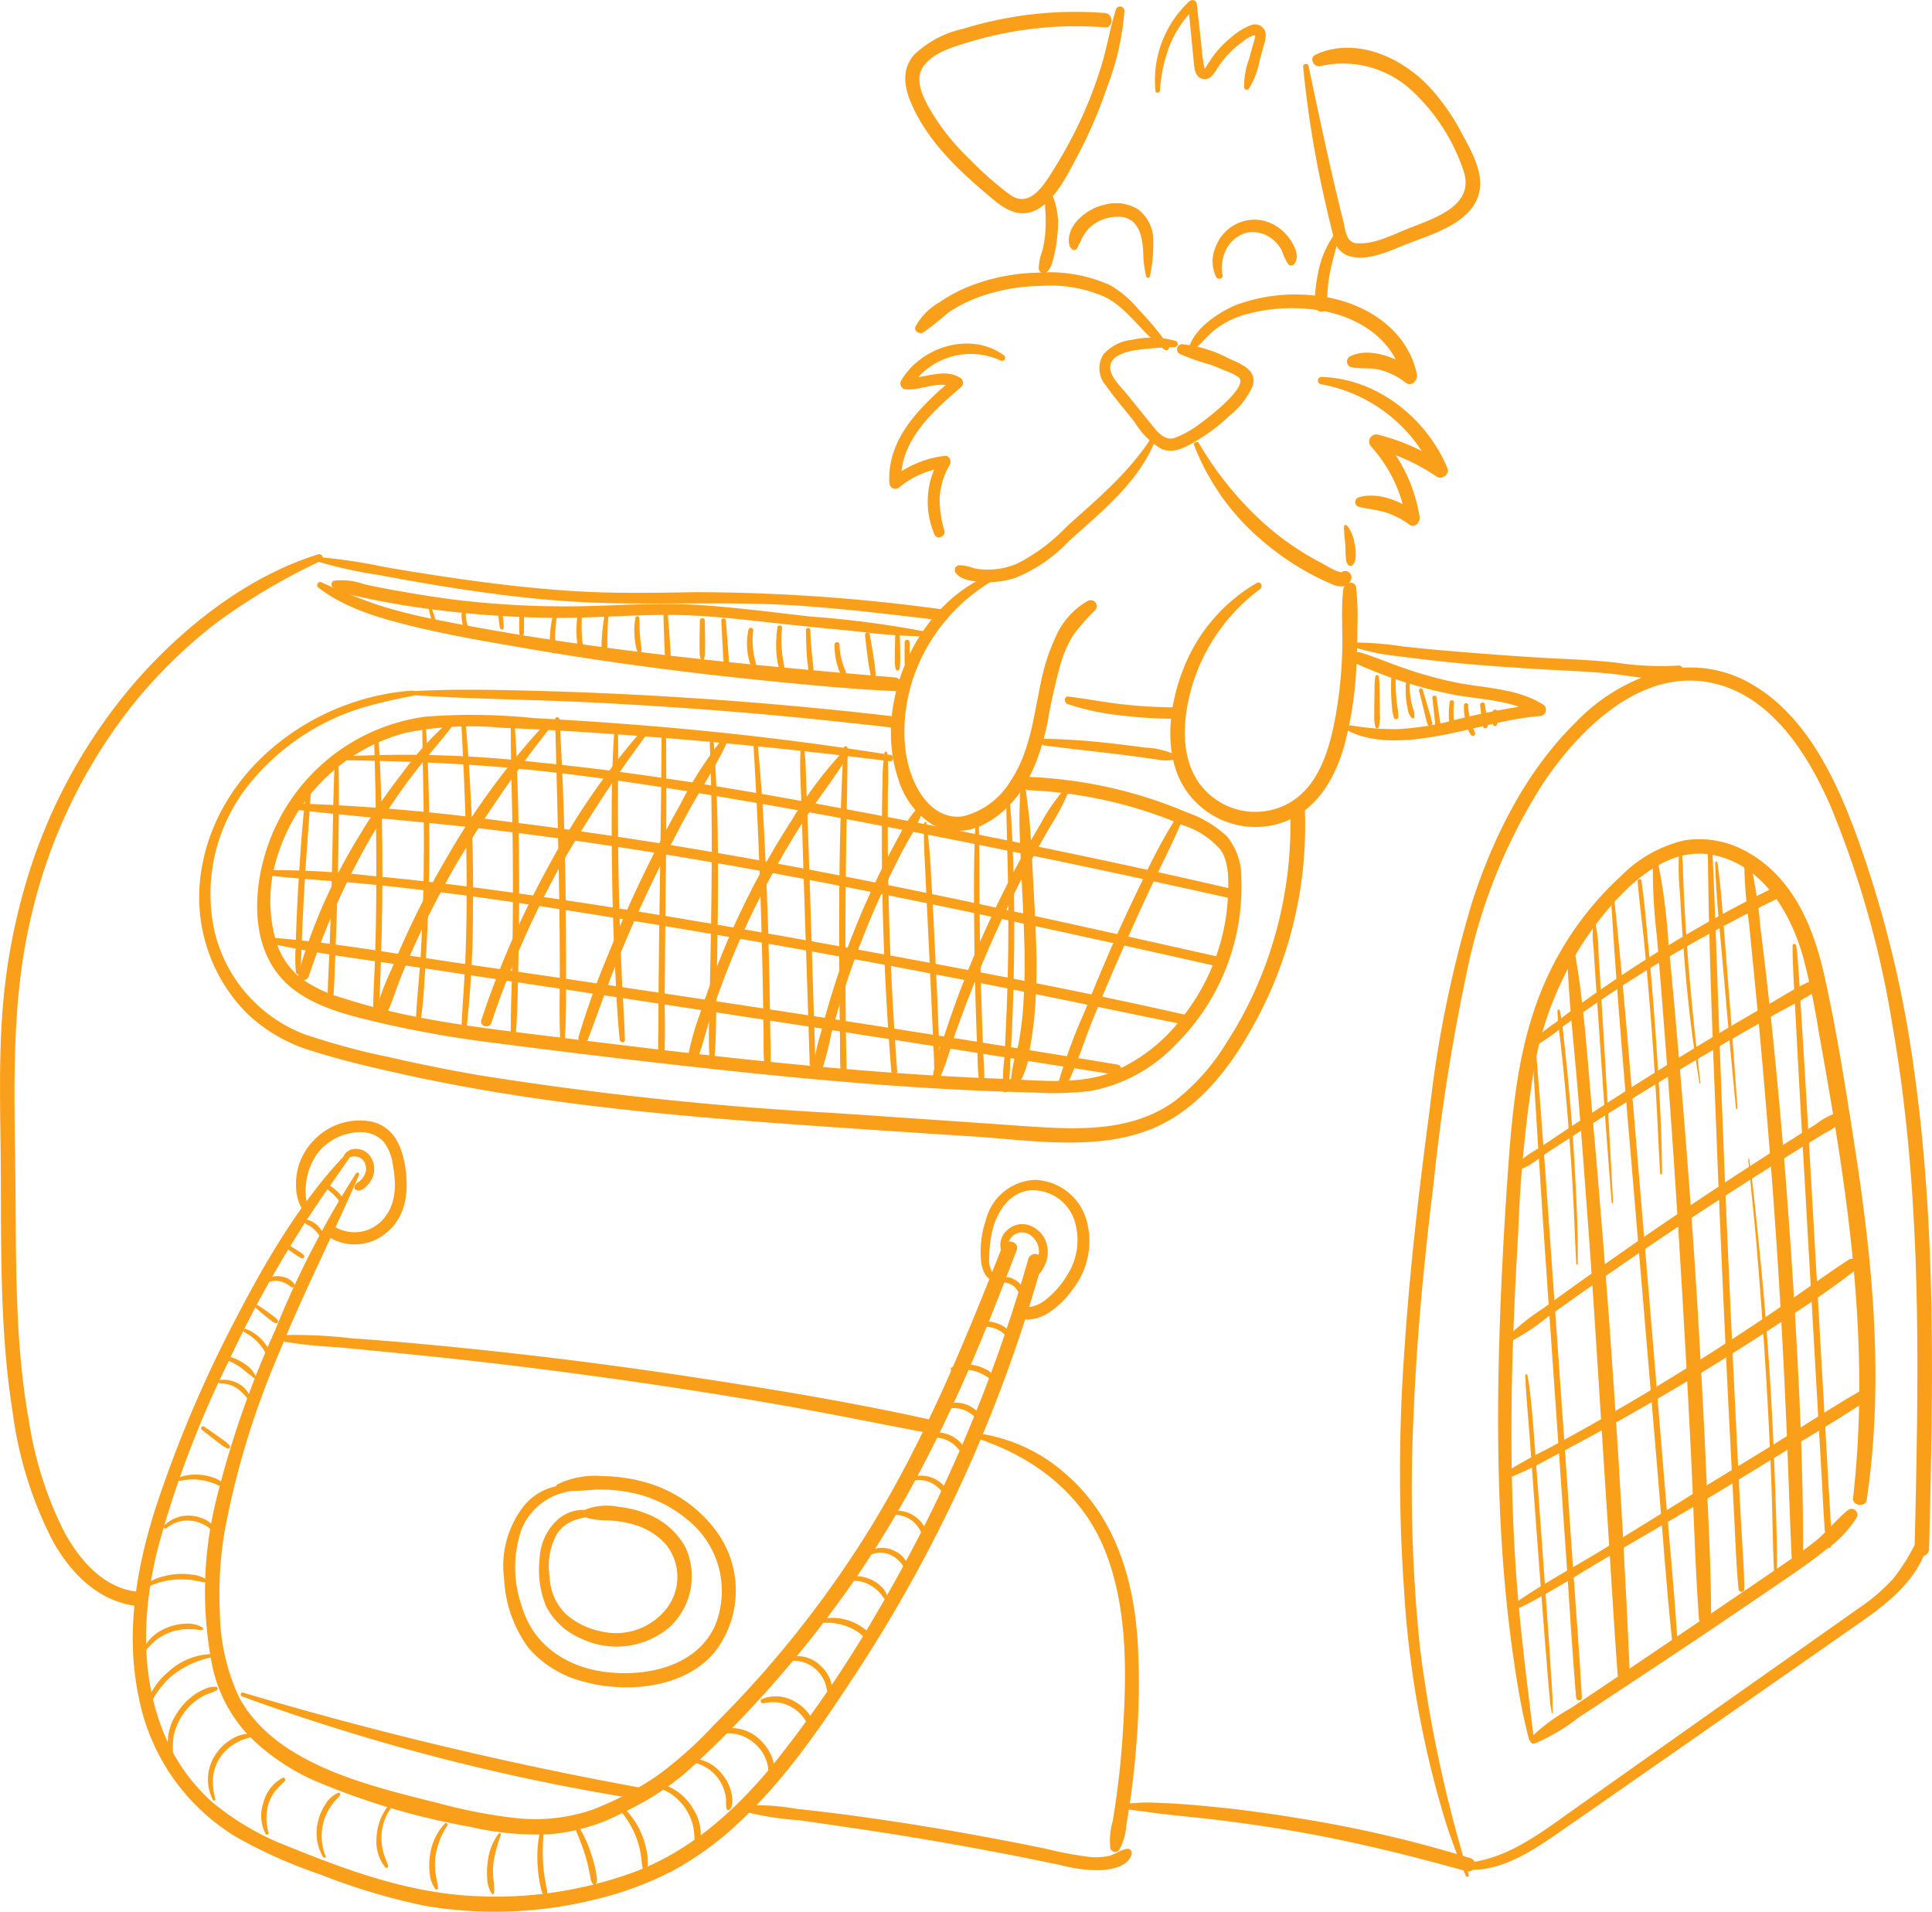 <svg xmlns="http://www.w3.org/2000/svg" width="175.075" height="173.236" viewBox="0 0 175.075 173.236"><defs><style>.a{fill:#fa9f19;}</style></defs><g transform="translate(-479.578 -891.902)"><g transform="translate(252 561)"><g transform="translate(266.433 385.914)"><path class="a" d="M243.109,353.048c.025.138.05.273.085.41s.065.253.1.378.073.248.12.37a2,2,0,0,0,.168.39.125.125,0,0,0,.23-.063,1.832,1.832,0,0,0-.075-.418c-.03-.133-.068-.26-.11-.388s-.083-.258-.13-.385-.1-.263-.16-.393a.125.125,0,0,0-.158-.052.132.132,0,0,0-.073.15Z" transform="translate(-243.107 -352.888)"/></g><g transform="translate(269.408 386.286)"><path class="a" d="M244.3,353.227a3.2,3.2,0,0,0,.09.988,2.682,2.682,0,0,0,.168.475.991.991,0,0,0,.313.39.128.128,0,0,0,.19-.11,1.865,1.865,0,0,0-.135-.445,3.565,3.565,0,0,1-.148-.415,2.844,2.844,0,0,1-.1-.883.192.192,0,0,0-.19-.19.2.2,0,0,0-.19.19Z" transform="translate(-244.296 -353.037)"/></g><g transform="translate(272.673 385.653)"><path class="a" d="M245.6,352.957l.088,1a5.937,5.937,0,0,0,.138,1.006.165.165,0,0,0,.323-.043,5.624,5.624,0,0,0-.078-.983l-.128-.983a.171.171,0,1,0-.343,0Z" transform="translate(-245.601 -352.784)"/></g><g transform="translate(274.625 385.857)"><path class="a" d="M246.416,353.049l-.03,1.246c-.005.205-.008.408,0,.613a1.589,1.589,0,0,0,.075.625.166.166,0,0,0,.285,0,1.57,1.57,0,0,0,.075-.6c.01-.21.008-.423,0-.636l-.03-1.246a.19.19,0,0,0-.38,0Z" transform="translate(-246.381 -352.865)"/></g><g transform="translate(277.411 386.703)"><path class="a" d="M247.723,353.347a9.213,9.213,0,0,0-.218,1.611,3.406,3.406,0,0,0,.18,1.571.123.123,0,0,0,.223-.03,7.8,7.8,0,0,0,.055-1.511,12.127,12.127,0,0,1,.14-1.536c.04-.245-.325-.358-.38-.105Z" transform="translate(-247.494 -353.204)"/></g><g transform="translate(279.812 386.489)"><path class="a" d="M248.546,353.326a10.141,10.141,0,0,0-.088,1.629c.01.268.03.53.065.8a1.3,1.3,0,0,0,.225.751.146.146,0,0,0,.228-.03,1.544,1.544,0,0,0,.018-.778c-.02-.255-.04-.513-.05-.768a14.215,14.215,0,0,1,.015-1.6.206.206,0,1,0-.413,0Z" transform="translate(-248.454 -353.118)"/></g><g transform="translate(282.091 386.52)"><path class="a" d="M249.63,353.262c-.093.605-.178,1.213-.223,1.824-.02.3-.04.6-.043.893a1.614,1.614,0,0,0,.158.883.124.124,0,0,0,.213,0,1.678,1.678,0,0,0,.148-.816c.01-.308,0-.618.012-.926.015-.606.04-1.209.1-1.809.02-.205-.33-.255-.363-.05Z" transform="translate(-249.365 -353.131)"/></g><g transform="translate(285.061 386.737)"><path class="a" d="M250.657,353.347a6.11,6.11,0,0,0-.093,1.614,6.632,6.632,0,0,0,.09.8q.034.2.083.405a1.419,1.419,0,0,0,.16.363c.07.143.28.065.285-.078a2.02,2.02,0,0,0,0-.408c-.015-.118-.03-.233-.043-.348-.028-.255-.053-.51-.078-.766-.048-.513-.02-1.026-.053-1.536-.012-.193-.3-.255-.35-.047Z" transform="translate(-250.552 -353.217)"/></g><g transform="translate(287.698 386.292)"><path class="a" d="M251.606,353.226c.012.743.038,1.484.065,2.227.012.37.028.741.047,1.113a3.339,3.339,0,0,0,.173,1.066.152.152,0,0,0,.29,0,3.311,3.311,0,0,0,.06-1.066c-.02-.373-.045-.743-.073-1.113-.053-.743-.108-1.484-.175-2.227-.02-.245-.393-.253-.388,0Z" transform="translate(-251.606 -353.039)"/></g><g transform="translate(290.97 386.916)"><path class="a" d="M252.944,353.5c-.01.606-.017,1.209-.028,1.814-.005.3-.005.593.005.891a1.982,1.982,0,0,0,.128.856.136.136,0,0,0,.235,0,1.9,1.9,0,0,0,.128-.821c.01-.308.012-.616.007-.926-.01-.605-.02-1.208-.03-1.814a.223.223,0,0,0-.445,0Z" transform="translate(-252.914 -353.289)"/></g><g transform="translate(292.947 386.937)"><path class="a" d="M253.7,353.494q.053,1.077.108,2.154c.018.35.035.7.055,1.056.01.175.03.353.048.528a1.248,1.248,0,0,0,.1.5.191.191,0,0,0,.343-.045,1.372,1.372,0,0,0,.025-.535c-.005-.163-.01-.325-.023-.488-.025-.353-.053-.706-.078-1.058l-.165-2.112c-.023-.26-.423-.265-.41,0Z" transform="translate(-253.704 -353.297)"/></g><g transform="translate(295.266 387.787)"><path class="a" d="M254.769,353.8a6.092,6.092,0,0,0-.108,1.869,5.631,5.631,0,0,0,.17.931,3.546,3.546,0,0,0,.145.415,2.116,2.116,0,0,0,.255.42.147.147,0,0,0,.268-.113c-.023-.148-.03-.29-.06-.435s-.07-.285-.1-.428a7.659,7.659,0,0,1-.145-.823,6.912,6.912,0,0,1,.005-1.716.233.233,0,0,0-.155-.275.227.227,0,0,0-.275.155Z" transform="translate(-254.631 -353.637)"/></g><g transform="translate(297.912 387.582)"><path class="a" d="M255.811,353.707a10.42,10.42,0,0,0-.1,2.3,7.048,7.048,0,0,0,.155,1.123c.045.185.093.37.153.553a1.819,1.819,0,0,0,.27.51.125.125,0,0,0,.23-.062,2.75,2.75,0,0,0-.033-.536c-.035-.188-.075-.375-.108-.563-.058-.355-.12-.708-.16-1.066a10.326,10.326,0,0,1,.005-2.207c.028-.235-.38-.293-.415-.055Z" transform="translate(-255.688 -353.555)"/></g><g transform="translate(300.614 387.814)"><path class="a" d="M256.768,353.838q0,.965.057,1.929c.018.315.035.631.073.943.017.155.043.308.065.46a1.043,1.043,0,0,0,.12.465.188.188,0,0,0,.338-.043,1.122,1.122,0,0,0,0-.483c-.013-.145-.023-.29-.037-.435-.03-.315-.068-.628-.1-.943-.06-.63-.1-1.261-.12-1.894a.2.2,0,0,0-.4,0Z" transform="translate(-256.768 -353.648)"/></g><g transform="translate(303.203 389.097)"><path class="a" d="M257.8,354.377a6.638,6.638,0,0,0,.175,1.571,4.8,4.8,0,0,0,.228.726c.1.23.2.543.45.651a.142.142,0,0,0,.208-.083,1.3,1.3,0,0,0-.16-.706c-.085-.23-.163-.463-.23-.7a5.884,5.884,0,0,1-.22-1.461.225.225,0,0,0-.45,0Z" transform="translate(-257.803 -354.16)"/></g><g transform="translate(305.963 388.219)"><path class="a" d="M258.907,354.016c.065.661.148,1.316.233,1.974.04.318.075.636.135.948.033.168.065.338.1.505a.66.66,0,0,0,.17.418.167.167,0,0,0,.26-.033.648.648,0,0,0,.045-.45c-.015-.17-.033-.34-.05-.51-.033-.318-.085-.633-.138-.948-.1-.656-.208-1.309-.333-1.959-.045-.233-.44-.183-.418.055Z" transform="translate(-258.906 -353.81)"/></g><g transform="translate(308.663 388.03)"><path class="a" d="M260.03,353.926c-.015.558-.033,1.113-.037,1.669,0,.278-.015.558,0,.836a3.073,3.073,0,0,0,.075.816.173.173,0,0,0,.33,0,3.162,3.162,0,0,0,.075-.816c.015-.278,0-.558,0-.836-.005-.555-.023-1.111-.038-1.669a.2.2,0,0,0-.4,0Z" transform="translate(-259.985 -353.734)"/></g><g transform="translate(309.547 388.876)"><path class="a" d="M260.345,354.292l-.005,1.113c0,.183,0,.365.005.545a1.811,1.811,0,0,0,.063.57.173.173,0,0,0,.33,0,1.808,1.808,0,0,0,.063-.57c.01-.18.008-.363,0-.545l0-1.113a.228.228,0,0,0-.455,0Z" transform="translate(-260.338 -354.072)"/></g><g transform="translate(352.109 392.075)"><path class="a" d="M277.633,357.393c.007-.3.013-.6.025-.906a4.171,4.171,0,0,1,.08-.953c.053-.183-.24-.263-.283-.078a5.768,5.768,0,0,0-.075,1.1c-.013.4-.018.8-.023,1.2s-.01.768,0,1.151a3.39,3.39,0,0,0,.1,1.148.154.154,0,0,0,.3,0,3.2,3.2,0,0,0,.1-1.1c0-.4,0-.8-.005-1.2-.005-.383-.008-.768-.023-1.151a6.033,6.033,0,0,0-.073-1.146.147.147,0,0,0-.283.078,4.182,4.182,0,0,1,.078.953c.015.3.018.6.025.906a.038.038,0,0,0,.075,0Z" transform="translate(-277.348 -355.351)"/></g><g transform="translate(353.633 391.317)"><path class="a" d="M278.033,355.229a18.988,18.988,0,0,0-.068,2.232c.01.365.027.731.068,1.093a4.153,4.153,0,0,0,.183,1.1.207.207,0,0,0,.405-.055,6.671,6.671,0,0,0-.118-1.086c-.043-.363-.08-.726-.1-1.091a16.87,16.87,0,0,1,.01-2.192c.018-.243-.358-.24-.38,0Z" transform="translate(-277.958 -355.048)"/></g><g transform="translate(354.954 392.001)"><path class="a" d="M278.6,355.433a8.073,8.073,0,0,0-.08,2.024,7.774,7.774,0,0,0,.158.991,1.265,1.265,0,0,0,.4.861.138.138,0,0,0,.2-.083,1.61,1.61,0,0,0-.15-.871,7.7,7.7,0,0,1-.2-.953,7.3,7.3,0,0,1-.02-1.927c.023-.175-.283-.218-.31-.043Z" transform="translate(-278.486 -355.321)"/></g><g transform="translate(356.165 393.279)"><path class="a" d="M278.976,356.047l.375,1.514c.125.5.23,1.016.39,1.509a.222.222,0,0,0,.428-.118c-.108-.508-.275-1-.42-1.5l-.438-1.5a.174.174,0,0,0-.335.093Z" transform="translate(-278.97 -355.832)"/></g><g transform="translate(357.378 393.935)"><path class="a" d="M279.456,356.279l.163,1.509.078.726a1.208,1.208,0,0,0,.205.718.15.15,0,0,0,.233-.03,1.218,1.218,0,0,0,.017-.751l-.105-.721-.218-1.5c-.03-.208-.4-.163-.373.05Z" transform="translate(-279.455 -356.094)"/></g><g transform="translate(358.866 394.361)"><path class="a" d="M280.134,356.406a7.62,7.62,0,0,0-.078,1.451c.01.238.035.473.068.708a2.665,2.665,0,0,0,.068.343.437.437,0,0,0,.21.285.119.119,0,0,0,.163-.043.42.42,0,0,0,.068-.313c-.018-.115-.035-.23-.053-.348-.035-.218-.065-.435-.083-.658a7.382,7.382,0,0,1,.03-1.371c.025-.223-.36-.278-.393-.055Z" transform="translate(-280.049 -356.264)"/></g><g transform="translate(360.235 394.585)"><path class="a" d="M280.6,356.542a5.807,5.807,0,0,0,.148,1.484,5.618,5.618,0,0,0,.21.7,2.444,2.444,0,0,0,.16.358c.068.115.12.23.258.268a.186.186,0,0,0,.22-.125c.048-.125-.027-.248-.068-.365-.037-.1-.085-.2-.128-.305a5.324,5.324,0,0,1-.215-.648,5.477,5.477,0,0,1-.2-1.364.2.2,0,0,0-.39,0Z" transform="translate(-280.596 -356.354)"/></g><g transform="translate(361.702 394.562)"><path class="a" d="M281.184,356.561l.118,1.018.057.5a.937.937,0,0,0,.155.548.207.207,0,0,0,.32-.04.925.925,0,0,0,.013-.553c-.028-.173-.053-.345-.078-.518l-.153-1.013c-.035-.243-.46-.188-.433.06Z" transform="translate(-281.183 -356.345)"/></g><g transform="translate(362.826 395.203)"><path class="a" d="M281.635,356.826c0,.188-.005.378,0,.565,0,.093.008.185.01.28a.565.565,0,0,0,.068.333.178.178,0,0,0,.3,0,.549.549,0,0,0,.065-.323c0-.1.01-.193.013-.29,0-.188,0-.378,0-.565a.225.225,0,1,0-.45,0Z" transform="translate(-281.632 -356.601)"/></g><g transform="translate(254.336 401.578)"><path class="a" d="M239.372,359.279c-.4,2.87-.593,5.775-.776,8.665q-.139,2.177-.223,4.356c-.028.726-.06,1.451-.075,2.179a11.779,11.779,0,0,0,.045,2.142c.025.158.278.148.31,0a12.783,12.783,0,0,0,.173-2.142c.035-.7.06-1.4.093-2.1q.1-2.181.233-4.356c.168-2.9.433-5.795.578-8.7.01-.2-.328-.253-.358-.048Z" transform="translate(-238.272 -359.149)"/></g><g transform="translate(257.276 399.222)"><path class="a" d="M240.112,358.342c-.158,2.938-.183,5.883-.245,8.822s-.15,5.88-.258,8.82c-.06,1.681-.2,3.375-.153,5.059a.21.21,0,0,0,.42,0c.175-1.459.19-2.94.25-4.406s.11-2.94.155-4.409c.088-2.94.153-5.88.173-8.822.01-1.686.013-3.378-.063-5.064a.14.14,0,0,0-.28,0Z" transform="translate(-239.447 -358.207)"/></g><g transform="translate(261.39 397.42)"><path class="a" d="M241.18,357.673c.183,6.576.3,13.146.1,19.727-.058,1.864-.2,3.733-.185,5.6,0,.29.408.275.438,0,.188-1.639.208-3.3.263-4.949s.1-3.3.118-4.952c.043-3.273.025-6.553-.083-9.826-.06-1.867-.138-3.733-.265-5.6-.018-.245-.39-.25-.383,0Z" transform="translate(-241.092 -357.487)"/></g><g transform="translate(265.259 395.94)"><path class="a" d="M243.214,357.034c.028,3.618.145,7.234.153,10.854.008,3.49-.08,6.983-.283,10.471-.12,2.062-.38,4.123-.445,6.188-.008.223.36.28.4.053.288-1.769.36-3.593.478-5.38s.2-3.563.258-5.347q.169-5.314.023-10.634c-.058-2.069-.138-4.141-.3-6.205a.143.143,0,0,0-.285,0Z" transform="translate(-242.638 -356.895)"/></g><g transform="translate(269.387 396.547)"><path class="a" d="M244.3,357.328c.37,7.114.641,14.21.338,21.331-.088,2.062-.27,4.118-.348,6.18-.013.293.408.273.445,0a93.019,93.019,0,0,0,.6-10.787c.048-3.516-.028-7.029-.205-10.539q-.158-3.1-.428-6.185c-.023-.25-.413-.258-.4,0Z" transform="translate(-244.288 -357.138)"/></g><g transform="translate(273.864 396.559)"><path class="a" d="M246.077,357.318c-.005,3.648.143,7.3.175,10.949q.053,5.393-.052,10.787c-.038,2.069-.15,4.141-.113,6.208a.217.217,0,0,0,.433,0c.168-1.817.18-3.648.223-5.472s.073-3.651.083-5.475c.023-3.6-.005-7.194-.108-10.789-.06-2.069-.11-4.143-.278-6.208a.182.182,0,0,0-.363,0Z" transform="translate(-246.077 -357.143)"/></g><g transform="translate(277.882 395.895)"><path class="a" d="M247.683,357.067c.193,7.489.41,14.975.425,22.466.005,2.112-.063,4.241.025,6.35a.22.22,0,0,0,.44,0c.12-1.862.1-3.751.1-5.617s0-3.746-.017-5.62c-.04-3.746-.12-7.489-.263-11.232-.083-2.117-.18-4.234-.318-6.348-.015-.25-.4-.255-.393,0Z" transform="translate(-247.683 -356.877)"/></g><g transform="translate(283.005 397.016)"><path class="a" d="M249.97,357.485c-.253,3.621-.258,7.266-.225,10.892s.123,7.264.313,10.889c.108,2.054.183,4.121.405,6.168.033.293.478.308.47,0-.048-1.814-.19-3.626-.268-5.437s-.15-3.628-.208-5.442q-.165-5.446-.153-10.892c.005-2.059.03-4.118,0-6.178a.167.167,0,0,0-.333,0Z" transform="translate(-249.73 -357.325)"/></g><g transform="translate(287.22 397.198)"><path class="a" d="M251.723,357.593c-.028,7.651-.208,15.305-.268,22.959q-.011,1.565-.02,3.135c0,1.048-.053,2.112.012,3.16a.26.26,0,0,0,.521,0c.113-1.847.028-3.726.04-5.575q.023-2.852.05-5.707c.035-3.891.093-7.784.1-11.677,0-2.1-.018-4.2-.025-6.3a.2.2,0,0,0-.405,0Z" transform="translate(-251.415 -357.398)"/></g><g transform="translate(291.815 398.084)"><path class="a" d="M253.328,357.934c.32,7.4.155,14.818.013,22.219-.04,2.052-.148,4.113-.048,6.163a.24.24,0,0,0,.48,0c.143-1.822.125-3.656.16-5.482.035-1.854.073-3.708.1-5.56.055-3.728.075-7.456-.025-11.184q-.083-3.078-.3-6.155c-.018-.24-.39-.245-.38,0Z" transform="translate(-253.251 -357.752)"/></g><g transform="translate(295.835 397.863)"><path class="a" d="M254.858,357.849c.47,7.641.741,15.3.881,22.952q.03,1.633.055,3.26c.015,1.081-.033,2.187.083,3.26a.265.265,0,0,0,.53,0c.083-.968.018-1.962,0-2.932-.013-.953-.03-1.9-.045-2.855q-.053-2.849-.128-5.7-.158-5.742-.485-11.477c-.128-2.172-.31-4.341-.508-6.505-.022-.243-.4-.25-.385,0Z" transform="translate(-254.858 -357.664)"/></g><g transform="translate(300.091 398.541)"><path class="a" d="M256.6,358.093c-.123,1.837.038,3.718.09,5.557q.075,2.781.165,5.557.18,5.6.365,11.2.105,3.149.2,6.3c.01.338.54.338.528,0-.258-7.439-.453-14.878-.728-22.314-.037-1.036-.073-2.072-.113-3.105-.043-1.058-.045-2.137-.183-3.188a.164.164,0,0,0-.328,0Z" transform="translate(-256.559 -357.935)"/></g><g transform="translate(303.623 398.528)"><path class="a" d="M258.365,358.108c-.44,7.7-.425,15.448-.36,23.165q.015,1.633.037,3.263c.015,1.083-.02,2.184.093,3.263a.235.235,0,0,0,.47,0c.065-.973.005-1.962-.01-2.937q-.019-1.426-.035-2.855-.026-2.894-.025-5.79c0-3.863.045-7.724.108-11.585.035-2.174.078-4.349.09-6.523a.184.184,0,0,0-.368,0Z" transform="translate(-257.97 -357.93)"/></g><g transform="translate(307.49 399.013)"><path class="a" d="M259.761,358.217a17.044,17.044,0,0,0-.183,2.722c-.025.951-.045,1.9-.052,2.852q-.023,2.811.01,5.622c.048,3.776.19,7.549.4,11.32.12,2.114.258,4.231.438,6.34.028.338.558.343.53,0-.548-7.479-.866-14.968-.853-22.469q0-1.546.013-3.1a23.615,23.615,0,0,0-.055-3.26c-.018-.128-.223-.19-.25-.033Z" transform="translate(-259.516 -358.124)"/></g><g transform="translate(311.302 405.383)"><path class="a" d="M261.068,360.763c-.083,1.491.033,3,.1,4.489.063,1.471.14,2.94.21,4.411q.218,4.447.415,8.9c.038.816.075,1.634.11,2.45.02.435.04.871.058,1.306a4.136,4.136,0,0,0,.135,1.191.175.175,0,0,0,.335,0,7.589,7.589,0,0,0,.007-2.169c-.027-.736-.057-1.471-.085-2.207-.06-1.5-.12-2.995-.193-4.491-.143-2.995-.28-5.993-.47-8.985a46.958,46.958,0,0,0-.435-4.922c-.017-.11-.18-.078-.185.025Z" transform="translate(-261.039 -360.669)"/></g><g transform="translate(315.834 405.33)"><path class="a" d="M263,360.788c-.178,3.088-.153,6.183-.128,9.273q.038,4.594.2,9.188c.03.868.068,1.734.108,2.6a20.149,20.149,0,0,0,.168,2.577c.048.258.413.173.433-.06a19.744,19.744,0,0,0-.065-2.274c-.03-.758-.058-1.516-.088-2.274q-.086-2.319-.148-4.634-.12-4.594-.13-9.19c0-1.737-.01-3.47-.06-5.207a.147.147,0,0,0-.293,0Z" transform="translate(-262.851 -360.648)"/></g><g transform="translate(318.447 402.929)"><path class="a" d="M264.2,359.832c.048,3.49.19,6.981.2,10.474q.023,5.2-.218,10.4c-.045.973-.09,1.947-.145,2.92a14.694,14.694,0,0,0-.093,2.887c.03.193.313.163.36,0a10.97,10.97,0,0,0,.253-2.482q.086-1.295.15-2.595c.09-1.759.143-3.518.18-5.277.073-3.465.075-6.936-.045-10.4-.068-1.979-.158-3.956-.35-5.925-.018-.188-.3-.2-.3,0Z" transform="translate(-263.895 -359.689)"/></g><g transform="translate(366.292 423.675)"><path class="a" d="M283.017,368.123q.694,11.928,1.524,23.843.818,11.841,1.644,23.68c.313,4.464.563,8.935.946,13.391.03.328.535.338.518,0-.21-3.976-.538-7.949-.811-11.92s-.543-7.949-.821-11.923q-.826-11.841-1.671-23.68-.484-6.7-1.033-13.391c-.015-.188-.308-.193-.3,0Z" transform="translate(-283.017 -367.98)"/></g><g transform="translate(373.545 411.891)"><path class="a" d="M285.916,363.4c.526,8.807,1.311,17.6,2.052,26.387q1.107,13.11,2.217,26.222c.418,4.937.751,9.893,1.274,14.82.033.3.5.315.483,0-.27-4.4-.708-8.8-1.073-13.191s-.726-8.8-1.091-13.194q-1.088-13.114-2.192-26.222c-.418-4.944-.858-9.888-1.389-14.822-.02-.175-.293-.183-.28,0Z" transform="translate(-285.916 -363.27)"/></g><g transform="translate(382.341 407.894)"><path class="a" d="M289.431,361.871c.085,8.715.453,17.432.8,26.14q.507,12.986,1.163,25.967.188,3.671.385,7.346c.133,2.445.2,4.907.433,7.344.033.333.533.345.528,0-.04-2.177-.213-4.354-.328-6.528s-.225-4.354-.335-6.531q-.323-6.53-.623-13.061-.593-12.986-1.048-25.972c-.178-4.9-.325-9.806-.56-14.7a.205.205,0,0,0-.41,0Z" transform="translate(-289.431 -361.673)"/></g><g transform="translate(390.017 416.437)"><path class="a" d="M292.5,365.252c0,1.769.128,3.54.215,5.3s.185,3.538.28,5.3c.188,3.538.4,7.073.6,10.611q.6,10.606,1.214,21.218l.34,5.877c.118,2.009.17,4.038.408,6.038.033.283.455.3.455,0,.008-1.769-.145-3.541-.245-5.3l-.3-5.3q-.3-5.307-.606-10.609c-.408-7.073-.8-14.147-1.221-21.22-.118-1.959-.243-3.916-.363-5.875-.125-2.012-.21-4.038-.438-6.04-.025-.213-.343-.225-.343,0Z" transform="translate(-292.499 -365.087)"/></g><g transform="translate(386.004 435.898)"><path class="a" d="M293.475,410.882c.068-2.49-.037-4.989-.118-7.479s-.185-4.987-.315-7.476q-.387-7.394-1.131-14.765c-.275-2.755-.535-5.522-.923-8.264-.008-.05-.1-.038-.093.013.218,2.485.505,4.959.718,7.444q.315,3.686.575,7.374c.348,4.922.628,9.851.808,14.78.1,2.79.113,5.587.265,8.375a.106.106,0,0,0,.213,0Z" transform="translate(-290.895 -372.865)"/></g><g transform="translate(365.797 455.432)"><path class="a" d="M285.309,411.34c-.033-.488,0-.978-.025-1.469-.03-.518-.065-1.033-.1-1.549-.063-1.008-.12-2.014-.19-3.02q-.21-3.018-.428-6.038-.42-5.945-.873-11.888c-.168-2.207-.3-4.451-.676-6.633-.02-.113-.205-.085-.2.028.073,1.989.29,3.976.428,5.96s.288,3.951.433,5.925q.435,5.956.9,11.913c.085,1.113.18,2.229.273,3.343l.138,1.634c.025.3.055.6.083.9s.113.6.138.9c0,.065.108.065.1,0Z" transform="translate(-282.819 -380.672)"/></g><g transform="translate(368.714 422.399)"><path class="a" d="M285.824,390.494c.03-2.992-.118-5.99-.29-8.978q-.259-4.526-.718-9.035c-.085-.833-.175-1.664-.27-2.5a17.067,17.067,0,0,0-.355-2.44.1.1,0,0,0-.205.027,18.366,18.366,0,0,0,.205,2.252c.083.723.163,1.449.24,2.172q.236,2.256.425,4.514c.25,2.96.458,5.922.6,8.888.08,1.7.14,3.4.228,5.1a.071.071,0,0,0,.143,0Z" transform="translate(-283.985 -367.47)"/></g><g transform="translate(382.999 408.977)"><path class="a" d="M291.723,384.465c-.4-5.822-.861-11.642-1.324-17.46-.128-1.614-.265-3.22-.49-4.822-.018-.123-.22-.093-.215.03.073,2.9.4,5.8.648,8.69q.375,4.3.766,8.607c.148,1.651.318,3.3.478,4.954.007.088.143.09.138,0Z" transform="translate(-289.694 -362.106)"/></g><g transform="translate(379.68 407.677)"><path class="a" d="M290.365,382.956c-.661-5.542-1.206-11.1-1.484-16.677-.04-.783-.073-1.564-.1-2.347a15.89,15.89,0,0,0-.173-2.287c-.02-.1-.15-.063-.163.023a24.109,24.109,0,0,0,.068,4.206q.105,2.1.26,4.2c.205,2.772.455,5.545.818,8.3q.3,2.3.681,4.589c.008.055.1.043.1-.012Z" transform="translate(-288.368 -361.586)"/></g><g transform="translate(375.975 410.568)"><path class="a" d="M289.1,389.407c-.013-3.48-.21-6.968-.43-10.439q-.33-5.176-.826-10.339c-.185-1.919-.325-3.861-.618-5.765-.03-.19-.353-.148-.338.045.133,1.721.378,3.438.55,5.157s.33,3.44.475,5.164q.435,5.168.716,10.346c.108,1.944.183,3.888.3,5.83a.085.085,0,0,0,.17,0Z" transform="translate(-286.887 -362.742)"/></g><g transform="translate(371.895 414.529)"><path class="a" d="M287.117,389.657q-.529-9.886-1.146-19.767-.083-1.385-.175-2.765a13.51,13.51,0,0,0-.27-2.717c-.028-.1-.21-.12-.225,0a11.5,11.5,0,0,0,.053,2.309c.052.841.105,1.681.163,2.522l.343,4.962c.225,3.28.443,6.563.691,9.843q.214,2.807.43,5.612c.007.088.143.09.138,0Z" transform="translate(-285.256 -364.325)"/></g><g transform="translate(249.628 451.305)"><path class="a" d="M236.462,379.308c.208.138.428.25.63.4a4.646,4.646,0,0,1,.543.475,4.407,4.407,0,0,1,.463.553c.068.1.138.2.2.3a1.931,1.931,0,0,0,.225.325.157.157,0,0,0,.265-.11,1.711,1.711,0,0,0-.328-.743,3.9,3.9,0,0,0-1.148-1.118,2.6,2.6,0,0,0-.736-.355.154.154,0,0,0-.118.28Z" transform="translate(-236.391 -379.023)"/></g><g transform="translate(250.713 449.154)"><path class="a" d="M236.871,378.428c.28.248.563.488.853.723.15.12.3.248.45.358a1.68,1.68,0,0,0,.493.3.178.178,0,0,0,.2-.258,1.6,1.6,0,0,0-.405-.383c-.153-.125-.318-.238-.478-.353-.3-.22-.611-.428-.926-.633a.155.155,0,0,0-.185.243Z" transform="translate(-236.824 -378.163)"/></g><g transform="translate(251.737 446.54)"><path class="a" d="M237.447,377.648a1.81,1.81,0,0,1,1.116-.037,2.628,2.628,0,0,1,.508.223,1.827,1.827,0,0,1,.238.153.536.536,0,0,0,.293.158.173.173,0,0,0,.17-.173c.01-.228-.293-.433-.458-.55a1.747,1.747,0,0,0-.643-.253,1.942,1.942,0,0,0-1.354.17c-.173.08-.05.38.13.31Z" transform="translate(-237.234 -377.118)"/></g><g transform="translate(253.497 443.712)"><path class="a" d="M238.024,376.321l.666.47c.108.078.218.148.33.218l.178.11a.447.447,0,0,0,.23.08.164.164,0,0,0,.143-.245.989.989,0,0,0-.345-.3c-.108-.078-.218-.15-.328-.218l-.691-.428a.181.181,0,0,0-.245.063.184.184,0,0,0,.063.245Z" transform="translate(-237.937 -375.988)"/></g><g transform="translate(255.224 441.427)"><path class="a" d="M238.787,375.508l.018.008.053.025.1.048c.06.033.12.068.18.108l.085.06c.005,0,.057.043.015.01l.045.035c.053.045.105.093.155.14s.105.093.153.145l.07.078.035.045c.013.012.028.032.008.008a2.484,2.484,0,0,0,.3.353.145.145,0,0,0,.245-.1.944.944,0,0,0-.165-.473c-.05-.075-.1-.148-.158-.215a1.567,1.567,0,0,0-.158-.18,2.556,2.556,0,0,0-.856-.515.219.219,0,0,0-.27.153.226.226,0,0,0,.153.27Z" transform="translate(-238.627 -375.075)"/></g><g transform="translate(256.749 438.087)"><path class="a" d="M239.325,374.071a4.555,4.555,0,0,1,.973.733,5.127,5.127,0,0,1,.408.463,2.323,2.323,0,0,0,.4.5.169.169,0,0,0,.253-.148,1.232,1.232,0,0,0-.293-.608,3.852,3.852,0,0,0-.453-.518,3.66,3.66,0,0,0-1.106-.728.179.179,0,0,0-.18.31Z" transform="translate(-239.237 -373.74)"/></g><g transform="translate(247.4 455.926)"><path class="a" d="M235.657,381.214a2.548,2.548,0,0,1,1.434.393,4.037,4.037,0,0,1,1.063,1.058.121.121,0,0,0,.22-.093,2.113,2.113,0,0,0-1.051-1.326,2.712,2.712,0,0,0-1.666-.36c-.2.023-.215.335,0,.328Z" transform="translate(-235.5 -380.87)"/></g><g transform="translate(245.806 460.144)"><path class="a" d="M234.92,382.862q.57.45,1.143.888c.188.143.373.3.565.43a2.708,2.708,0,0,0,.621.385c.14.047.3-.138.2-.263a2.626,2.626,0,0,0-.53-.465c-.2-.15-.4-.29-.606-.433-.39-.278-.783-.55-1.178-.823-.165-.113-.378.155-.218.28Z" transform="translate(-234.863 -382.555)"/></g><g transform="translate(247.844 453.753)"><path class="a" d="M235.793,380.321a6.33,6.33,0,0,1,1.4.728c.21.145.4.315.6.478.1.085.21.148.31.228s.208.183.318.265.218-.073.17-.17a1.989,1.989,0,0,0-.22-.353,2.208,2.208,0,0,0-.263-.345,4.764,4.764,0,0,0-2.222-1.146.163.163,0,0,0-.085.315Z" transform="translate(-235.678 -380.001)"/></g><g transform="translate(243.709 464.518)"><path class="a" d="M234.23,384.878a5.065,5.065,0,0,1,1.882-.078,5.169,5.169,0,0,1,.913.22c.14.045.28.093.415.15a2.667,2.667,0,0,0,.455.185.181.181,0,0,0,.173-.3,2.257,2.257,0,0,0-.886-.485,4.374,4.374,0,0,0-1.008-.233,4.557,4.557,0,0,0-2.032.22.166.166,0,0,0,.088.32Z" transform="translate(-234.025 -384.304)"/></g><g transform="translate(242.408 468.237)"><path class="a" d="M233.777,386.919a2.887,2.887,0,0,1,2.117-.666,2.989,2.989,0,0,1,1.061.26,3.749,3.749,0,0,1,.493.268c.163.11.3.255.46.358.145.09.273-.08.213-.213a2,2,0,0,0-.961-.823,3.355,3.355,0,0,0-1.266-.31,3.093,3.093,0,0,0-2.342.9c-.143.148.073.358.225.225Z" transform="translate(-233.505 -385.79)"/></g><g transform="translate(240.44 473.519)"><path class="a" d="M232.95,389.23a7.027,7.027,0,0,1,2.8-.813,7.49,7.49,0,0,1,1.4.033c.473.052.938.2,1.411.22.138.007.158-.17.063-.238a3.194,3.194,0,0,0-1.406-.47,6.444,6.444,0,0,0-4.424,1,.157.157,0,0,0,.158.27Z" transform="translate(-232.719 -387.901)"/></g><g transform="translate(240.435 478.029)"><path class="a" d="M232.933,392.332a6.94,6.94,0,0,1,.976-1.068,4.847,4.847,0,0,1,1.319-.758,4.764,4.764,0,0,1,1.434-.305c.243-.01.485,0,.728.01s.5.075.748.068a.126.126,0,0,0,.063-.233,2.625,2.625,0,0,0-1.576-.338,4.7,4.7,0,0,0-1.591.345,4.064,4.064,0,0,0-2.309,2.157c-.04.115.133.22.21.123Z" transform="translate(-232.717 -389.703)"/></g><g transform="translate(240.669 480.788)"><path class="a" d="M233.04,396.08a7.939,7.939,0,0,1,2.239-3.293,8.461,8.461,0,0,1,3.581-1.684.153.153,0,0,0-.04-.3,6.03,6.03,0,0,0-3.853,1.611,6.309,6.309,0,0,0-2.154,3.6.118.118,0,0,0,.228.063Z" transform="translate(-232.81 -390.806)"/></g><g transform="translate(242.749 483.732)"><path class="a" d="M234.2,398.444a7.151,7.151,0,0,1,.01-2,5.489,5.489,0,0,1,.758-1.824,5.189,5.189,0,0,1,1.369-1.444,5.475,5.475,0,0,1,.866-.493,6.108,6.108,0,0,0,.913-.368.173.173,0,0,0-.043-.313,2,2,0,0,0-1.068.213,4.43,4.43,0,0,0-.931.51,5.769,5.769,0,0,0-1.526,1.6,4.845,4.845,0,0,0-.656,4.206c.065.15.32.075.308-.085Z" transform="translate(-233.642 -391.983)"/></g><g transform="translate(246.415 487.99)"><path class="a" d="M235.783,399.618a5.849,5.849,0,0,1-.208-1.929,3.96,3.96,0,0,1,1.954-3.08,4.983,4.983,0,0,1,.8-.4c.268-.1.558-.143.816-.26a.131.131,0,0,0-.03-.238,2.971,2.971,0,0,0-1.874.493,4.376,4.376,0,0,0-1.431,1.369,4.045,4.045,0,0,0-.24,4.133.117.117,0,0,0,.213-.088Z" transform="translate(-235.107 -393.684)"/></g><g transform="translate(251.254 491.981)"><path class="a" d="M237.7,400.273a4.69,4.69,0,0,1-.015-2.575,3.927,3.927,0,0,1,.565-1.136,9.262,9.262,0,0,1,.921-.958c.118-.125,0-.383-.183-.313a3.493,3.493,0,0,0-1.751,2.249,3.577,3.577,0,0,0,.2,2.842.144.144,0,0,0,.263-.11Z" transform="translate(-237.041 -395.279)"/></g><g transform="translate(256.275 493.344)"><path class="a" d="M239.857,401.568a4.814,4.814,0,0,1-.213-2.988,4.721,4.721,0,0,1,.593-1.374,5.092,5.092,0,0,1,.458-.628,3.773,3.773,0,0,0,.48-.54.145.145,0,0,0-.163-.21,2.541,2.541,0,0,0-1.176,1.056,4.639,4.639,0,0,0-.668,1.564,4.282,4.282,0,0,0,.465,3.215c.07.113.278.04.223-.1Z" transform="translate(-239.048 -395.824)"/></g><g transform="translate(261.697 494.587)"><path class="a" d="M242.185,396.391a4.947,4.947,0,0,0-.966,2.732,3.752,3.752,0,0,0,.8,2.732.149.149,0,0,0,.248-.145c-.123-.415-.323-.806-.435-1.229a4.983,4.983,0,0,1-.168-1.359,4.654,4.654,0,0,1,.8-2.567c.12-.175-.16-.33-.283-.165Z" transform="translate(-241.214 -396.321)"/></g><g transform="translate(266.477 496.086)"><path class="a" d="M244.547,396.962a5.206,5.206,0,0,0-1.354,2.892,6.1,6.1,0,0,0-.027,1.611,2.779,2.779,0,0,0,.523,1.459.13.13,0,0,0,.22-.09c-.018-.468-.16-.936-.22-1.4a5.825,5.825,0,0,1,.005-1.519,6.863,6.863,0,0,1,1.078-2.777c.09-.138-.113-.29-.225-.173Z" transform="translate(-243.125 -396.92)"/></g><g transform="translate(271.71 497.021)"><path class="a" d="M246.264,397.332a5.164,5.164,0,0,0-.986,2.612,6.749,6.749,0,0,0-.043,1.421,2.633,2.633,0,0,0,.4,1.376.123.123,0,0,0,.228-.063,7.7,7.7,0,0,0-.08-1.314,7.628,7.628,0,0,1,.008-1.331,12.98,12.98,0,0,1,.678-2.585.123.123,0,0,0-.205-.118Z" transform="translate(-245.216 -397.294)"/></g><g transform="translate(276.272 496.992)"><path class="a" d="M247.224,397.414a11.053,11.053,0,0,0-.163,2.74c.025.455.075.911.143,1.361.035.23.085.458.138.686a1.735,1.735,0,0,0,.208.618.207.207,0,0,0,.383-.1,2.237,2.237,0,0,0-.1-.651c-.038-.2-.07-.4-.1-.593a13.188,13.188,0,0,1-.17-1.369,19.409,19.409,0,0,1,.025-2.642.185.185,0,0,0-.363-.048Z" transform="translate(-247.039 -397.282)"/></g><g transform="translate(279.67 496.325)"><path class="a" d="M248.417,397.309a20.711,20.711,0,0,1,.948,2.495q.18.612.308,1.236c.043.208.083.418.125.626a3.313,3.313,0,0,0,.075.355,2.78,2.78,0,0,0,.158.28.166.166,0,0,0,.3-.037,2.318,2.318,0,0,0,.078-.315,2.2,2.2,0,0,0-.038-.36c-.025-.208-.065-.413-.108-.615a13.521,13.521,0,0,0-.375-1.361,11.429,11.429,0,0,0-1.133-2.5.2.2,0,0,0-.338.2Z" transform="translate(-248.397 -397.016)"/></g><g transform="translate(283.938 494.843)"><path class="a" d="M250.155,396.8a8.188,8.188,0,0,1,1.339,2.447,7.767,7.767,0,0,1,.32,1.321c.035.225.058.453.088.678a2.286,2.286,0,0,0,.123.653.189.189,0,0,0,.323,0,1.642,1.642,0,0,0,.105-.691,4.286,4.286,0,0,0-.06-.713,7.8,7.8,0,0,0-.375-1.481,7.23,7.23,0,0,0-1.554-2.522c-.2-.208-.475.093-.308.308Z" transform="translate(-250.103 -396.423)"/></g><g transform="translate(287.322 492.569)"><path class="a" d="M251.6,395.924a4.757,4.757,0,0,1,2.425,2.124,4.911,4.911,0,0,1,.543,1.509,9.113,9.113,0,0,1,.07,1.631c0,.19.3.3.385.105a4.159,4.159,0,0,0-.5-3.535,4.784,4.784,0,0,0-2.81-2.234.208.208,0,0,0-.11.4Z" transform="translate(-251.455 -395.514)"/></g><g transform="translate(289.786 490.241)"><path class="a" d="M252.569,394.872a3.771,3.771,0,0,1,3.34,2.762,3.178,3.178,0,0,1,.12.733,2.984,2.984,0,0,0,.045.778.175.175,0,0,0,.288.077c.373-.41.228-1.229.1-1.711a4.1,4.1,0,0,0-.826-1.544,3.557,3.557,0,0,0-3.07-1.361.133.133,0,0,0,0,.265Z" transform="translate(-252.441 -394.584)"/></g><g transform="translate(292.987 487.459)"><path class="a" d="M253.92,393.99a4.058,4.058,0,0,1,1.559.18,3.808,3.808,0,0,1,1.329.836,3.652,3.652,0,0,1,.891,1.281,3.767,3.767,0,0,1,.21.733,3.05,3.05,0,0,0,.145.783.177.177,0,0,0,.3,0,1.265,1.265,0,0,0,.108-.858,3.445,3.445,0,0,0-.223-.866,4.283,4.283,0,0,0-1.043-1.5,3.643,3.643,0,0,0-3.33-.993.209.209,0,0,0,.055.408Z" transform="translate(-253.72 -393.472)"/></g><g transform="translate(296.509 484.603)"><path class="a" d="M255.389,392.967a4.215,4.215,0,0,1,1.349-.068,3.555,3.555,0,0,1,1.279.47,3.41,3.41,0,0,1,.991.9,3.15,3.15,0,0,1,.335.566c.088.2.15.49.338.61a.216.216,0,0,0,.29-.078c.138-.223-.012-.583-.108-.8a3.356,3.356,0,0,0-.368-.646,3.916,3.916,0,0,0-1.211-1.063,3.355,3.355,0,0,0-3.053-.265c-.22.115-.055.41.158.375Z" transform="translate(-255.127 -392.331)"/></g><g transform="translate(298.912 480.951)"><path class="a" d="M256.311,391.333a2.987,2.987,0,0,1,2.352.736,3.059,3.059,0,0,1,.753,1,2.728,2.728,0,0,1,.2.573c.025.11.06.218.083.328a1.213,1.213,0,0,0,.08.315.157.157,0,0,0,.27,0,1.2,1.2,0,0,0,.078-.733,2.75,2.75,0,0,0-.218-.716,3.375,3.375,0,0,0-.906-1.174,3,3,0,0,0-2.787-.671.179.179,0,0,0,.1.345Z" transform="translate(-256.088 -390.871)"/></g><g transform="translate(301.961 477.5)"><path class="a" d="M257.491,389.952a5.018,5.018,0,0,1,2.4.405,5.589,5.589,0,0,1,1.048.616,6.092,6.092,0,0,0,.951.761.151.151,0,0,0,.218-.168,1.972,1.972,0,0,0-.793-1.028,4.77,4.77,0,0,0-3.878-.956c-.208.037-.163.39.05.37Z" transform="translate(-257.306 -389.492)"/></g><g transform="translate(303.526 473.723)"><path class="a" d="M258.157,388.647a2.969,2.969,0,0,1,2.3-.033,3.332,3.332,0,0,1,1.361,1.013c.128.155.233.328.365.478a.149.149,0,0,0,.253-.105,1.957,1.957,0,0,0-.646-1.128,3.218,3.218,0,0,0-1.184-.7,3.106,3.106,0,0,0-2.6.218.15.15,0,0,0,.15.26Z" transform="translate(-257.932 -387.982)"/></g><g transform="translate(306.137 471.158)"><path class="a" d="M259.247,387.625a2.115,2.115,0,0,1,1.979.03,2.576,2.576,0,0,1,.8.631,2.515,2.515,0,0,1,.478.921.155.155,0,0,0,.3-.04,2.184,2.184,0,0,0-1.351-1.939,2.465,2.465,0,0,0-2.392.08.184.184,0,0,0,.185.318Z" transform="translate(-258.975 -386.957)"/></g><g transform="translate(308.294 467.795)"><path class="a" d="M260,385.991a2.593,2.593,0,0,1,1.762.52,2.557,2.557,0,0,1,.61.661c.088.135.163.275.243.415a1.44,1.44,0,0,0,.22.405.13.13,0,0,0,.2-.027.842.842,0,0,0-.018-.548,1.71,1.71,0,0,0-.22-.493,2.961,2.961,0,0,0-.766-.793,2.632,2.632,0,0,0-2.077-.46.164.164,0,0,0,.045.32Z" transform="translate(-259.837 -385.613)"/></g><g transform="translate(310.268 464.612)"><path class="a" d="M260.843,384.764a2.511,2.511,0,0,1,1.691.353,3.031,3.031,0,0,1,.666.573,2.608,2.608,0,0,1,.238.335c.08.133.18.253.263.385a.14.14,0,0,0,.258-.07,1.388,1.388,0,0,0-.118-.53,2.256,2.256,0,0,0-.275-.425,2.644,2.644,0,0,0-.8-.673,2.69,2.69,0,0,0-2.019-.283c-.22.06-.123.368.093.335Z" transform="translate(-260.626 -384.341)"/></g><g transform="translate(311.306 460.693)"><path class="a" d="M261.3,383.389a2.463,2.463,0,0,1,1.792.083,2.792,2.792,0,0,1,.753.49,2.681,2.681,0,0,1,.315.338,1.539,1.539,0,0,0,.165.173c.06.06.1.138.18.173a.155.155,0,0,0,.223-.09.822.822,0,0,0-.12-.515,2.6,2.6,0,0,0-.345-.43,2.943,2.943,0,0,0-3.078-.638c-.255.1-.153.515.115.418Z" transform="translate(-261.041 -382.775)"/></g><g transform="translate(313.296 458.005)"><path class="a" d="M262.1,382.227a2.655,2.655,0,0,1,1.319.118,2.421,2.421,0,0,1,.573.29,3.039,3.039,0,0,1,.263.18,1.437,1.437,0,0,0,.3.233.2.2,0,0,0,.293-.225,1.316,1.316,0,0,0-.535-.628,2.672,2.672,0,0,0-.733-.363,2.563,2.563,0,0,0-1.591-.01.21.21,0,0,0,.11.405Z" transform="translate(-261.836 -381.7)"/></g><g transform="translate(313.73 454.54)"><path class="a" d="M262.236,380.917a3.608,3.608,0,0,1,2.615.263c.135.068.265.148.4.22a2.1,2.1,0,0,0,.418.223.188.188,0,0,0,.21-.27,1.614,1.614,0,0,0-.758-.635,3.69,3.69,0,0,0-.981-.333,3.593,3.593,0,0,0-2,.173c-.218.088-.14.425.1.36Z" transform="translate(-262.01 -380.316)"/></g><g transform="translate(315.448 450.649)"><path class="a" d="M262.97,379.515a2.41,2.41,0,0,1,1.862-.175,2.75,2.75,0,0,1,.833.42,7.755,7.755,0,0,0,.721.633.121.121,0,0,0,.18-.105,1.233,1.233,0,0,0-.568-.918,2.728,2.728,0,0,0-1.033-.513,2.663,2.663,0,0,0-2.182.335.187.187,0,0,0,.188.323Z" transform="translate(-262.696 -378.76)"/></g><g transform="translate(317.703 446.619)"><path class="a" d="M263.856,377.763a1.323,1.323,0,0,1,.586-.12l.083.005c.008,0,.08.013.038.005.05.008.1.018.145.028s.105.025.158.043l.075.028.04.015c-.02-.007-.02-.007,0,0a1.6,1.6,0,0,1,.27.155s.068.05.03.02l.063.053c.04.035.08.073.118.11s.07.08.105.12l.052.063c.033.037-.01-.018.023.03a.8.8,0,0,0,.23.285l-.07-.07c.02.038.04.075.06.115.073.158.313.073.315-.085l-.005-.105c-.02.053-.02.055,0,.015a.2.2,0,0,0,.02-.093.587.587,0,0,0-.057-.213,1.388,1.388,0,0,0-.228-.39,1.733,1.733,0,0,0-.628-.46,1.63,1.63,0,0,0-1.574.075.2.2,0,0,0-.083.255.2.2,0,0,0,.24.118Z" transform="translate(-263.598 -377.15)"/></g><g transform="translate(227.578 330.902)"><g transform="translate(99.61 30.598)"><path class="a" d="M274.29,343.418a8.16,8.16,0,0,0-3.946-.09,4.007,4.007,0,0,0-2.572,1.311,2.359,2.359,0,0,0,.225,2.835c.808,1.148,1.746,2.219,2.617,3.325a6.992,6.992,0,0,0,2.419,2.417c1.174.485,2.352-.248,3.338-.848a16.426,16.426,0,0,0,2.782-2.129,7.219,7.219,0,0,0,2.154-2.752c.405-1.434-1.076-1.987-2.122-2.442a11.572,11.572,0,0,0-4.291-1.324.47.47,0,0,0-.235.868,20.386,20.386,0,0,0,2.775.981q.7.259,1.384.56a4.536,4.536,0,0,1,1.239.623c.863.818-2.84,3.681-3.465,4.116a8.982,8.982,0,0,1-2.4,1.356c-.966.278-1.661-.726-2.189-1.376q-1.047-1.287-2.087-2.582c-.53-.661-1.631-1.629-1.526-2.565s1.339-1.254,2.1-1.409a26.188,26.188,0,0,1,3.728-.3.293.293,0,0,0,.078-.573Z" transform="translate(-267.389 -343.131)"/></g><g transform="translate(82.927 24.696)"><path class="a" d="M283.7,347.445a23.508,23.508,0,0,0-2.7-3.285,9.564,9.564,0,0,0-2.6-2.239,13.431,13.431,0,0,0-6.505-1.138,17.841,17.841,0,0,0-6.308,1.256,13.715,13.715,0,0,0-2.695,1.451,5.6,5.6,0,0,0-2.139,2.182c-.168.41.37.713.7.535a28.12,28.12,0,0,0,2.257-1.794,12.793,12.793,0,0,1,2.542-1.326,17.064,17.064,0,0,1,5.765-1.1,12.273,12.273,0,0,1,6.03,1.053c2.087,1.128,3.375,3.4,5.32,4.739.205.143.458-.135.335-.338Z" transform="translate(-260.721 -340.772)"/></g><g transform="translate(80.582 31.131)"><path class="a" d="M270.153,344.392c-3.015-2.167-7.489-.768-9.293,2.312a.528.528,0,0,0,.45.786c1.386.118,3.1-.881,4.364-.128l-.108-.833c-2.857,2.43-6,5.36-5.77,9.451a.543.543,0,0,0,.916.38,8.12,8.12,0,0,1,4.1-1.776l-.458-.8a7.491,7.491,0,0,0-.458,6.881c.263.5,1.016.15.888-.375a9.667,9.667,0,0,1-.43-2.985,6.768,6.768,0,0,1,.916-2.985c.18-.315-.042-.851-.458-.8a9.439,9.439,0,0,0-4.862,2.074l.918.38c-.2-3.786,2.82-6.455,5.447-8.7a.536.536,0,0,0-.108-.833c-1.576-.931-3.235.135-4.9,0l.453.788a6.45,6.45,0,0,1,8.107-2.352.282.282,0,0,0,.283-.488Z" transform="translate(-259.784 -343.344)"/></g><g transform="translate(86.522 39.404)"><path class="a" d="M280.083,346.736c-1.989,3.185-4.934,5.672-7.706,8.147a16.9,16.9,0,0,1-4.591,3.45,7.077,7.077,0,0,1-2.677.531,5.721,5.721,0,0,1-1.271-.14,3.849,3.849,0,0,0-1.264-.26.437.437,0,0,0-.3.733c.5.65,1.676.738,2.445.791a7.9,7.9,0,0,0,2.877-.363,13.673,13.673,0,0,0,4.874-3.318c3.058-2.77,6.478-5.452,7.962-9.423.078-.208-.235-.323-.345-.148Z" transform="translate(-262.158 -346.651)"/></g><g transform="translate(108.195 40.047)"><path class="a" d="M270.835,347.2a21.417,21.417,0,0,0,5.94,8.455,24.976,24.976,0,0,0,4.211,2.99,21.877,21.877,0,0,0,2.435,1.189c.651.268,1.419.268,1.656-.528.13-.435-.41-.908-.813-.623-.258.183-1.606-.661-1.869-.8q-.976-.5-1.9-1.088a24.686,24.686,0,0,1-3.591-2.75,30.829,30.829,0,0,1-5.64-7.029c-.13-.223-.528-.075-.43.18Z" transform="translate(-270.82 -346.907)"/></g><g transform="translate(107.715 26.701)"><path class="a" d="M270.988,346.671c.756-.593,1.321-1.4,2.1-1.982a8.336,8.336,0,0,1,2.322-1.216,15.678,15.678,0,0,1,6.18-.591c3.721.318,7.564,2.357,8.412,6.268l1-.766c-1.414-1.068-4.058-2.129-5.777-1.2a.533.533,0,0,0,.128.963c.843.175,1.706.02,2.56.228a6.476,6.476,0,0,1,2.4,1.184c.513.393,1.106-.25,1-.766-.926-4.391-5.237-6.818-9.43-7.151a15.415,15.415,0,0,0-6.993.881c-1.6.681-3.8,2.134-4.254,3.946a.213.213,0,0,0,.353.205Z" transform="translate(-270.628 -341.574)"/></g><g transform="translate(119.424 34.16)"><path class="a" d="M275.541,345.2a13.87,13.87,0,0,1,10.239,8l.973-.748a19.065,19.065,0,0,0-5.993-2.672.651.651,0,0,0-.628,1.078,12.792,12.792,0,0,1,3.175,6.7l.928-.713c-1.414-1.043-3.465-1.909-5.222-1.384a.448.448,0,0,0,0,.858c.786.188,1.6.258,2.375.488a7.107,7.107,0,0,1,2.209,1.128c.5.368,1-.238.928-.713a14.126,14.126,0,0,0-3.483-7.279l-.626,1.078a17.976,17.976,0,0,1,5.667,2.57c.448.305,1.191-.213.971-.748-1.872-4.554-6.408-8.162-11.427-8.292a.329.329,0,0,0-.088.643Z" transform="translate(-275.308 -344.555)"/></g><g transform="translate(121.788 47.572)"><path class="a" d="M276.256,350.057c.005.078-.008.15,0,.228,0,.058.013.115.018.173.013.14,0,.273.013.41.025.278.075.553.09.833s.015.563.025.843c0,.143.023.283.033.425a1.173,1.173,0,0,0,.023.23c.023.083.075.135.1.21a.3.3,0,0,0,.533.068c.038-.063.085-.113.123-.178a.871.871,0,0,0,.075-.33,3.434,3.434,0,0,0,.04-.425,4.917,4.917,0,0,0-.118-.956,4.5,4.5,0,0,0-.248-.906c-.055-.125-.13-.238-.2-.358a1.287,1.287,0,0,0-.115-.208c-.037-.05-.083-.083-.118-.135-.078-.11-.288-.085-.278.075Z" transform="translate(-276.253 -349.915)"/></g><g transform="translate(96.853 18.418)"><path class="a" d="M273.644,344.853a14.066,14.066,0,0,0,.283-3.618,3.516,3.516,0,0,0-1.4-2.447,3.871,3.871,0,0,0-3.053-.38,4.833,4.833,0,0,0-2.339,1.339,3.158,3.158,0,0,0-.783,1.346c-.105.39-.13,1.131.283,1.374a.271.271,0,0,0,.275,0c.19-.128.205-.31.288-.465a4.271,4.271,0,0,0,.213-.4,2.269,2.269,0,0,1,.118-.248,3.5,3.5,0,0,1,.748-.971,3.687,3.687,0,0,1,2.457-.893,1.979,1.979,0,0,1,1.411.485,2.787,2.787,0,0,1,.668,1.206,6.886,6.886,0,0,1,.22,1.737,9.967,9.967,0,0,0,.27,1.979c.05.2.32.135.34-.048Z" transform="translate(-266.287 -338.263)"/></g><g transform="translate(109.886 19.9)"><path class="a" d="M272.4,343.921a3.69,3.69,0,0,1,.375-2.45,2.949,2.949,0,0,1,1.9-1.454,2.874,2.874,0,0,1,2.319.676,3.163,3.163,0,0,1,.783.988,5.235,5.235,0,0,0,.585,1.229.36.36,0,0,0,.56-.073c.55-.768-.165-1.924-.668-2.525A4.116,4.116,0,0,0,276,338.929a3.76,3.76,0,0,0-4.224,2.394,3.212,3.212,0,0,0,.053,2.752c.148.235.608.165.573-.155Z" transform="translate(-271.496 -338.856)"/></g><g transform="translate(82.038 0.605)"><path class="a" d="M279.442,331.424c-.528,1.7-.811,3.478-1.344,5.184a39.076,39.076,0,0,1-1.932,4.994,42.975,42.975,0,0,1-2.6,4.684c-.821,1.294-2.049,3.08-3.716,1.9a31.348,31.348,0,0,1-3.651-3.215,20.609,20.609,0,0,1-3.18-3.841c-.766-1.239-2.007-3.208-1-4.6.916-1.256,2.692-1.739,4.1-2.172a33.4,33.4,0,0,1,12.318-1.341c.833.063.828-1.236,0-1.3a34.4,34.4,0,0,0-12.808,1.426,9.321,9.321,0,0,0-4.461,2.355c-1.261,1.466-.843,3.178-.093,4.786,1.6,3.433,4.534,6.07,7.4,8.445,1.319,1.093,2.75,1.636,4.256.523,1.476-1.091,2.4-3,3.235-4.581a42.272,42.272,0,0,0,2.695-6.255,24.325,24.325,0,0,0,1.561-6.883.4.4,0,0,0-.786-.108Z" transform="translate(-260.366 -331.144)"/></g><g transform="translate(118.088 4.324)"><path class="a" d="M274.775,334.343a94.958,94.958,0,0,0,2.037,12.433c.225.991.458,1.979.708,2.963a2.128,2.128,0,0,0,1.159,1.674c1.7.691,3.766-.3,5.327-.926,2.432-.976,6.468-2.022,6.791-5.182.175-1.724-.888-3.508-1.674-4.972a19.249,19.249,0,0,0-3.023-4.266c-2.54-2.642-6.663-4.456-10.209-2.8-.6.28-.163,1.166.435,1.028a9.194,9.194,0,0,1,8.152,2.082,17.508,17.508,0,0,1,4.844,7.444c1.048,3.2-2.842,4.316-5.1,5.224-1.421.573-3,1.411-4.574,1.309-1.011-.065-1.033-1.224-1.236-2.022q-.334-1.317-.648-2.645c-.891-3.791-1.7-7.6-2.5-11.407-.058-.273-.518-.218-.493.068Z" transform="translate(-274.774 -332.63)"/></g><g transform="translate(104.616)"><path class="a" d="M269.886,339.1a14.147,14.147,0,0,1,.876-4.068,9.988,9.988,0,0,1,2.35-3.455l-.676-.278c.183,1.789.353,3.583.528,5.375.053.538.155,1.229.786,1.376.686.158,1.056-.505,1.359-.986a8.507,8.507,0,0,1,2.244-2.357,3.1,3.1,0,0,1,1.011-.6c.2-.023.153-.013.138.165a3.886,3.886,0,0,1-.173.638l-.378,1.371a6.852,6.852,0,0,0-.433,2.53.237.237,0,0,0,.438.118,7.369,7.369,0,0,0,.966-2.565l.328-1.2a3.548,3.548,0,0,0,.225-1.146.978.978,0,0,0-1.364-.828,6,6,0,0,0-1.8,1.123,9.158,9.158,0,0,0-1.511,1.554c-.238.313-.45.638-.656.971-.185.305-.2.388-.27,0-.165-.876-.223-1.789-.325-2.675q-.161-1.434-.32-2.865a.4.4,0,0,0-.676-.28,9.8,9.8,0,0,0-3.075,8.137c.037.25.393.163.41-.055Z" transform="translate(-269.389 -330.902)"/></g><g transform="translate(94.119 17.465)"><path class="a" d="M265.769,338.229a15.506,15.506,0,0,0,.057,1.636,15.861,15.861,0,0,1-.03,1.654,10.441,10.441,0,0,1-.258,1.6,4.875,4.875,0,0,0-.335,1.621.443.443,0,0,0,.743.308,1.686,1.686,0,0,0,.475-.826c.085-.263.15-.533.21-.8a12.372,12.372,0,0,0,.27-1.844,6.664,6.664,0,0,0-.485-3.523.351.351,0,0,0-.648.175Z" transform="translate(-265.194 -337.882)"/></g><g transform="translate(119.136 21.257)"><path class="a" d="M276.883,339.518a8.783,8.783,0,0,0-1.386,3.363,12.756,12.756,0,0,0-.258,1.847c-.03.465-.208,1.476.41,1.636.728.185.661-.868.678-1.294a14.854,14.854,0,0,1,.173-1.794c.193-1.208.56-2.375.871-3.553a.268.268,0,0,0-.488-.205Z" transform="translate(-275.192 -339.398)"/></g><g transform="translate(80.734 52.128)"><path class="a" d="M268.638,351.766c-6.563,2.827-10.436,11.7-8.117,18.448a7.333,7.333,0,0,0,3.03,4.083,5.033,5.033,0,0,0,4.987-.14c3.29-1.832,4.724-5.447,5.47-8.935a56.714,56.714,0,0,1,1.261-5.632,10.582,10.582,0,0,1,1.106-2.442,18.609,18.609,0,0,1,1.972-2.237.546.546,0,0,0-.658-.853,6.872,6.872,0,0,0-2.937,3.315,17.826,17.826,0,0,0-1.324,4.108c-.651,3.015-.968,6.253-2.732,8.877a6.994,6.994,0,0,1-4.311,3.215c-1.879.293-3.333-1.023-4.161-2.575-1.566-2.937-1.386-6.738-.4-9.826a16.364,16.364,0,0,1,7.129-8.878.307.307,0,0,0-.31-.53Z" transform="translate(-259.845 -351.736)"/></g><g transform="translate(106.053 52.782)"><path class="a" d="M277.783,352.046a15.5,15.5,0,0,0-6.516,7.481c-1.3,3.123-1.932,7.176-.435,10.341a7.625,7.625,0,0,0,8.072,4.186c3.786-.633,5.835-3.788,6.813-7.241a33.086,33.086,0,0,0,1.1-7.051c.073-1.244.1-2.49.1-3.733a23.761,23.761,0,0,0-.12-3.583c-.105-.716-1.081-.435-1.156.158-.228,1.834-.037,3.756-.1,5.6a40.364,40.364,0,0,1-.56,5.677c-.558,3.115-1.519,6.793-4.619,8.29a6.265,6.265,0,0,1-7.9-2.164c-1.736-2.592-1.291-6.285-.378-9.1a17.008,17.008,0,0,1,6.015-8.315c.32-.238.042-.758-.32-.548Z" transform="translate(-269.964 -351.997)"/></g><g transform="translate(28.741 52.743)"><path class="a" d="M239.195,352.5c2.487,1.917,5.78,2.83,8.785,3.551,3.333.8,6.728,1.371,10.1,1.952,7.021,1.209,14.087,2.149,21.175,2.867,4.043.41,8.1.806,12.168.993.8.038.783-1.171,0-1.239-13.929-1.179-27.874-2.5-41.6-5.242a47.823,47.823,0,0,1-5.079-1.269,55.469,55.469,0,0,1-5.267-2.1.281.281,0,0,0-.283.485Z" transform="translate(-239.065 -351.982)"/></g><g transform="translate(96.497 63.12)"><path class="a" d="M266.381,356.8a21.863,21.863,0,0,0,4.689,1.016,40.458,40.458,0,0,0,4.8.32.517.517,0,0,0,0-1.033,44.6,44.6,0,0,1-4.732-.3c-1.564-.18-3.105-.49-4.667-.676-.408-.048-.428.55-.09.673Z" transform="translate(-266.145 -356.129)"/></g><g transform="translate(122.11 59.088)"><path class="a" d="M276.518,361.69c2.442,1.2,5.577.871,8.162.405,3.055-.553,6.033-1.521,9.138-1.786a.566.566,0,0,0,.283-1.046c-2.359-1.461-5.159-1.459-7.8-1.972a35.513,35.513,0,0,1-4.384-1.176c-1.484-.488-2.93-1.131-4.426-1.576-.57-.17-.976.721-.415.981a39.976,39.976,0,0,0,8.48,2.767c2.665.563,5.6.475,7.982,1.947l.285-1.048a68.87,68.87,0,0,0-8.532,1.691,25.989,25.989,0,0,1-4.344.621,23.558,23.558,0,0,1-4.279-.34c-.285-.037-.39.413-.145.533Z" transform="translate(-276.381 -354.517)"/></g><g transform="translate(30.038 52.543)"><path class="a" d="M293.531,356.612a91.626,91.626,0,0,0-10.622-1.394c-3.538-.4-7.091-.878-10.646-1.071-3.485-.188-6.966.11-10.451.15a83.3,83.3,0,0,1-10.389-.518c-2.039-.235-4.063-.565-6.083-.928q-1.4-.251-2.785-.55a6.124,6.124,0,0,0-2.712-.33.356.356,0,0,0-.155.591,3.941,3.941,0,0,0,1.932.761q1.385.312,2.78.576c1.654.315,3.315.558,4.987.761a92.105,92.105,0,0,0,10.534.686c3.54.02,7.073-.3,10.614-.265s7.071.513,10.586.881c2.057.215,4.118.418,6.178.62a53.741,53.741,0,0,0,6.178.445.211.211,0,0,0,.055-.413Z" transform="translate(-239.583 -351.902)"/></g><g transform="translate(28.54 50.469)"><path class="a" d="M239.12,351.456a39.093,39.093,0,0,0,5.47,1.219c1.842.343,3.683.673,5.53.978,3.628.6,7.269,1.088,10.934,1.374,7.4.578,14.818-.05,22.221.49,4.214.308,8.41.816,12.6,1.324.646.078.643-.936,0-1.013a166.065,166.065,0,0,0-22.2-1.566c-3.678.053-7.349.138-11.024-.085-3.8-.228-7.581-.681-11.345-1.231q-3.021-.443-6.028-.966a48.591,48.591,0,0,0-6.108-.906.2.2,0,0,0-.053.383Z" transform="translate(-238.985 -351.073)"/></g><g transform="translate(122.739 58.216)"><path class="a" d="M276.809,354.664a19.7,19.7,0,0,0,3.9.761q2.083.278,4.171.5c2.73.288,5.472.473,8.212.646,2.417.153,4.852.208,7.256.485,1.812.21,3.946.7,5.745.2.533-.145.45-1.048-.135-.993a27.005,27.005,0,0,1-5.61-.265c-2.407-.273-4.839-.325-7.256-.475-2.687-.165-5.37-.373-8.052-.6q-2.008-.169-4.011-.393a29.7,29.7,0,0,0-4.156-.353.251.251,0,0,0-.068.49Z" transform="translate(-276.632 -354.169)"/></g><g transform="translate(0 50.215)"><path class="a" d="M256.422,350.985c-6.378,1.982-12.145,6.508-16.5,11.467a49,49,0,0,0-10.174,18.934,55.352,55.352,0,0,0-1.942,10.972c-.32,4.211-.218,8.44-.17,12.658.085,7.879-.163,15.878,1.086,23.685a35.434,35.434,0,0,0,3.638,11.685c1.629,2.92,4.108,5.462,7.559,5.89.828.1.821-1.2,0-1.3-3.04-.378-5.177-2.922-6.548-5.462a33.662,33.662,0,0,1-3.173-10c-1.349-7.469-1.133-15.173-1.234-22.732-.1-7.711-.358-15.433,1.441-22.994a48.46,48.46,0,0,1,8.988-18.9,45.027,45.027,0,0,1,7.832-7.721,55.732,55.732,0,0,1,9.448-5.592.324.324,0,0,0-.248-.591Z" transform="translate(-227.578 -350.971)"/></g><g transform="translate(101.829 163.334)"><path class="a" d="M268.527,396.787c1.3.17,2.612.36,3.928.505s2.615.263,3.921.42c2.6.315,5.2.681,7.787,1.138,5.127.906,10.159,2.157,15.17,3.558a.619.619,0,0,0,.328-1.194,112.342,112.342,0,0,0-15.483-3.6c-2.535-.418-5.087-.776-7.646-1.028-1.3-.13-2.61-.255-3.918-.323q-.942-.049-1.884-.078c-.751-.028-1.461.055-2.2.078a.262.262,0,0,0,0,.523Z" transform="translate(-268.275 -396.181)"/></g><g transform="translate(12.03 104.576)"><path class="a" d="M251.627,372.766c-4.093,4.309-7.209,9.651-9.928,14.9a112.547,112.547,0,0,0-7.171,16.879c-1.819,5.6-2.84,11.582-1.589,17.42a19.028,19.028,0,0,0,8.837,12.623,44.457,44.457,0,0,0,7.586,3.38,57.878,57.878,0,0,0,9.393,2.825,37.57,37.57,0,0,0,15.35-.51,31.039,31.039,0,0,0,7.134-2.6,28.508,28.508,0,0,0,6.338-4.661c4.169-3.946,7.4-8.767,10.526-13.544A132.389,132.389,0,0,0,313.5,386.9q.683-2.162,1.3-4.346a.656.656,0,0,0-1.264-.348,135.918,135.918,0,0,1-13.7,32.022,109.814,109.814,0,0,1-9.538,13.934c-3.375,4.071-7.351,7.639-12.348,9.546a36.4,36.4,0,0,1-14.845,2.209c-5.7-.305-11.2-2.269-16.441-4.409a24.452,24.452,0,0,1-7.148-4.148,16.862,16.862,0,0,1-4.4-6.408c-2.074-5.252-1.817-11-.49-16.4A92.565,92.565,0,0,1,241,391.63a103.148,103.148,0,0,1,8.525-15.013c.823-1.189,1.664-2.362,2.477-3.558.153-.228-.193-.488-.378-.293Z" transform="translate(-232.386 -372.698)"/></g><g transform="translate(18.56 106.245)"><path class="a" d="M248.7,373.439a85.627,85.627,0,0,0-7.374,14.317,87.6,87.6,0,0,0-5.249,15.083,34.535,34.535,0,0,0-.385,15.325,13.072,13.072,0,0,0,3.248,6.19,19.636,19.636,0,0,0,5.875,4.061,64.56,64.56,0,0,0,14.212,4.236,26.419,26.419,0,0,0,7.159.676,17.072,17.072,0,0,0,6.676-1.947,25.746,25.746,0,0,0,5.62-3.55c1.814-1.626,3.558-3.338,5.242-5.1a103,103,0,0,0,9.255-11.177c6.033-8.425,10.369-17.72,14.119-27.343q.736-1.892,1.461-3.783c.31-.808-.981-1.149-1.294-.358-3.706,9.385-7.514,18.683-13.023,27.183a98.11,98.11,0,0,1-8.347,11.092q-2.312,2.65-4.809,5.129a35.217,35.217,0,0,1-5.079,4.536,28.252,28.252,0,0,1-5.92,3.108,16.168,16.168,0,0,1-6.936.743,45.991,45.991,0,0,1-6.9-1.329c-2.322-.578-4.651-1.148-6.928-1.887-4.311-1.4-9.07-3.6-11.264-7.822a18.611,18.611,0,0,1-1.694-7.449,34.623,34.623,0,0,1,.4-7.354,75.953,75.953,0,0,1,5-16.4c2.2-5.44,4.887-10.644,7.206-16.026a.154.154,0,0,0-.265-.155Z" transform="translate(-234.996 -373.364)"/></g><g transform="translate(31.16 104.109)"><path class="a" d="M240.355,373.357a1.907,1.907,0,0,1,.45-.15.931.931,0,0,1,.415.01.978.978,0,0,1,.7.545,1.256,1.256,0,0,1,.068.9,1.6,1.6,0,0,1-.56.786c-.15.118-.4.253-.433.49-.043.31.3.388.533.33a1.4,1.4,0,0,0,.55-.378,2.425,2.425,0,0,0,.4-.49,2.02,2.02,0,0,0-.123-2.312,1.549,1.549,0,0,0-1.159-.578,1.214,1.214,0,0,0-1.136.55.218.218,0,0,0,.3.3Z" transform="translate(-240.032 -372.511)"/></g><g transform="translate(90.636 110.922)"><path class="a" d="M264.515,377.584a1.345,1.345,0,0,1,.6-1.416,1.307,1.307,0,0,1,1.574.185,1.8,1.8,0,0,1,.6,1.669,2.584,2.584,0,0,1-.7,1.336,2.436,2.436,0,0,0-.34.44.326.326,0,0,0,.365.473,1.162,1.162,0,0,0,.513-.28,4.219,4.219,0,0,0,.373-.443,3.265,3.265,0,0,0,.485-.958,2.654,2.654,0,0,0-.18-2.084,2.479,2.479,0,0,0-1.559-1.221,1.971,1.971,0,0,0-1.837.525,1.755,1.755,0,0,0-.45,2.009c.153.325.638.09.56-.235Z" transform="translate(-263.802 -375.234)"/></g><g transform="translate(26.817 101.514)"><path class="a" d="M239.384,379.4a5.894,5.894,0,0,1,.768-4.8,5,5,0,0,1,3.9-2.052,2.87,2.87,0,0,1,2.129.8,4.062,4.062,0,0,1,.881,2.072c.308,1.621.383,3.44-.688,4.807a3.467,3.467,0,0,1-4.686.818c-.508-.29-1.143.455-.651.846a4.442,4.442,0,0,0,5.52-.278c1.659-1.4,1.954-3.535,1.691-5.58-.253-1.974-.976-3.988-3.153-4.449A5.739,5.739,0,0,0,239.9,373.3a5.656,5.656,0,0,0-1.506,2.907,6.076,6.076,0,0,0-.05,1.794,4.191,4.191,0,0,0,.558,1.6.267.267,0,0,0,.485-.205Z" transform="translate(-238.296 -371.474)"/></g><g transform="translate(88.857 106.911)"><path class="a" d="M264.627,382.554a2.108,2.108,0,0,1-.751-1.846,10.723,10.723,0,0,1,.355-2.735c.453-1.664,1.651-3.335,3.525-3.4a3.978,3.978,0,0,1,3.811,2.637,5.875,5.875,0,0,1-.611,5.032,8.291,8.291,0,0,1-1.877,2.182,3.078,3.078,0,0,1-1.354.691c-.43.073-.776-.1-1.191.105a.34.34,0,0,0-.153.375c.24,1.161,1.994.588,2.662.218a7.978,7.978,0,0,0,2.39-2.259,7.038,7.038,0,0,0,1.229-6.378,5.051,5.051,0,0,0-4.586-3.543,4.791,4.791,0,0,0-4.481,3.563,8.989,8.989,0,0,0-.45,3.858c.105.811.463,1.769,1.421,1.721a.119.119,0,0,0,.06-.22Z" transform="translate(-263.091 -373.63)"/></g><g transform="translate(24.929 120.931)"><path class="a" d="M237.715,379.767a43.635,43.635,0,0,0,5.512.616c1.974.183,3.948.38,5.922.576q5.757.563,11.5,1.281c7.762.968,15.5,2.107,23.2,3.463,4.329.763,8.627,1.649,12.943,2.46.761.143,1.1-1,.325-1.174-7.621-1.7-15.375-2.95-23.094-4.106q-11.515-1.719-23.115-2.787-3.2-.3-6.4-.52a43.914,43.914,0,0,0-6.731-.28c-.253.023-.345.408-.063.473Z" transform="translate(-237.542 -379.234)"/></g><g transform="translate(88.71 129.938)"><path class="a" d="M263.221,383.35c4.934,1.709,9.15,4.949,11.167,9.883,2.149,5.257,2.037,11.315,1.671,16.882-.115,1.774-.29,3.548-.531,5.312q-.169,1.25-.373,2.495a6.361,6.361,0,0,0-.218,2.457.456.456,0,0,0,.823.108,5.309,5.309,0,0,0,.628-2.224c.145-.828.278-1.656.393-2.49q.323-2.349.508-4.714a66.465,66.465,0,0,0,.12-9.523c-.37-5.567-2.032-11.089-6.315-14.905a15.207,15.207,0,0,0-7.732-3.793.266.266,0,0,0-.143.513Z" transform="translate(-263.032 -382.833)"/></g><g transform="translate(21.81 153.368)"><path class="a" d="M236.417,392.551a192.726,192.726,0,0,0,36,9.328c.671.115.958-.913.283-1.026a340.845,340.845,0,0,1-36.186-8.647c-.225-.062-.305.265-.1.345Z" transform="translate(-236.295 -392.198)"/></g><g transform="translate(67.174 163.54)"><path class="a" d="M254.622,396.859a27.357,27.357,0,0,0,5.014.8c1.579.218,3.155.455,4.732.686q4.815.7,9.608,1.556t9.558,1.864a12.5,12.5,0,0,0,3.623.413c.956-.078,2.382-.373,2.642-1.459a.379.379,0,0,0-.46-.458c-.593.1-1.056.51-1.646.646a5.616,5.616,0,0,1-1.749.075,34.67,34.67,0,0,1-3.971-.748q-4.534-.935-9.1-1.714t-9.158-1.386c-1.419-.188-2.842-.345-4.264-.5a21.92,21.92,0,0,0-4.759-.32.278.278,0,0,0-.073.543Z" transform="translate(-254.425 -396.263)"/></g><g transform="translate(45.632 133.752)"><path class="a" d="M252.549,385.254a5.123,5.123,0,0,0-5.054,2.022,8.8,8.8,0,0,0-1.631,6.37,11.458,11.458,0,0,0,2.214,6.285,9.685,9.685,0,0,0,4.912,3.03c3.916,1.116,9.263.646,12-2.7a9.1,9.1,0,0,0-.21-11.317,11.958,11.958,0,0,0-5.935-3.971,14.832,14.832,0,0,0-4.043-.608,7.836,7.836,0,0,0-4.086.731.314.314,0,0,0,.158.58,20.42,20.42,0,0,0,3.2-.09,14.212,14.212,0,0,1,3.32.28,11.32,11.32,0,0,1,5.084,2.445A8.27,8.27,0,0,1,264.942,398c-1.666,3.55-5.98,4.511-9.573,4.148-3.693-.373-6.851-2.372-7.919-6.045a10.636,10.636,0,0,1,0-6.933,5.65,5.65,0,0,1,5.044-3.493.217.217,0,0,0,.058-.423Z" transform="translate(-245.816 -384.358)"/></g><g transform="translate(48.856 136.441)"><path class="a" d="M252.328,386.044a3.429,3.429,0,0,0-3.516.628,5.027,5.027,0,0,0-1.666,3.6,8.626,8.626,0,0,0,.616,4.334,6.382,6.382,0,0,0,3.13,2.855,7.429,7.429,0,0,0,8.037-1.031,6.29,6.29,0,0,0,1.441-7.209,6.705,6.705,0,0,0-3.443-3.033,9.781,9.781,0,0,0-2.65-.663,5.512,5.512,0,0,0-2.915.225c-.363.163-.215.681.1.786a7.467,7.467,0,0,0,1.917.225,10.33,10.33,0,0,1,2.259.363,6.235,6.235,0,0,1,2.927,1.782,4.692,4.692,0,0,1,.143,5.772,5.828,5.828,0,0,1-6.113,2.109,6.742,6.742,0,0,1-3.043-1.516,4.884,4.884,0,0,1-1.491-3.388,5.947,5.947,0,0,1,.673-3.921c.816-1.214,2.149-1.469,3.5-1.589.158-.013.258-.24.09-.325Z" transform="translate(-247.104 -385.433)"/></g><g transform="translate(18.049 62.576)"><path class="a" d="M254.143,355.912c-9.353.623-18.368,7.654-19.286,17.34a14.94,14.94,0,0,0,4.284,11.928,14.542,14.542,0,0,0,5.965,3.41c2.7.856,5.49,1.5,8.257,2.112,11.2,2.47,22.652,3.6,34.076,4.429,5.857.428,11.72.811,17.582,1.191,5.142.338,10.9,1.3,15.848-.6,4.624-1.779,7.692-6.075,9.913-10.316a37.166,37.166,0,0,0,4.209-18.6c-.03-.853-1.361-.858-1.331,0a36.733,36.733,0,0,1-2.395,14.36,35.318,35.318,0,0,1-3.37,6.641,19.565,19.565,0,0,1-4.644,5.257c-4.148,3.053-9.471,2.6-14.325,2.267q-8.313-.582-16.627-1.143a312.092,312.092,0,0,1-32.3-3.448q-4.012-.7-7.987-1.611a64.959,64.959,0,0,1-7.7-2.082,13.257,13.257,0,0,1-8.164-9.476,15.858,15.858,0,0,1,2.965-12.911,21.079,21.079,0,0,1,11.712-7.534c1.116-.29,2.249-.543,3.385-.748.26-.045.2-.48-.062-.463Z" transform="translate(-234.792 -355.912)"/></g><g transform="translate(36.659 62.498)"><path class="a" d="M242.363,356.327c5.725.415,11.482.43,17.217.726s11.467.7,17.185,1.239q4.853.462,9.7,1.026c.658.078.653-.956,0-1.033q-17.107-1.982-34.352-2.352c-3.25-.073-6.505-.1-9.748.12a.138.138,0,0,0,0,.275Z" transform="translate(-242.23 -355.88)"/></g><g transform="translate(94.362 66.941)"><path class="a" d="M265.586,358.272c2,.248,4.006.475,6.01.711,1.033.12,2.069.253,3.1.4.46.065.918.133,1.379.2a3.3,3.3,0,0,0,1.329-.06.221.221,0,0,0,.053-.4,7.053,7.053,0,0,0-2.745-.666q-1.5-.2-3-.375c-2.039-.235-4.073-.385-6.125-.425-.405-.007-.38.568,0,.616Z" transform="translate(-265.291 -357.656)"/></g><g transform="translate(23.303 64.75)"><path class="a" d="M294.316,360.443q-10.7-1.708-21.523-2.607-5.416-.45-10.847-.738a55.021,55.021,0,0,0-9.8-.13,17.589,17.589,0,0,0-13.221,9.235c-2.387,4.471-3.39,11.692,1.053,15.315,2.367,1.932,5.737,2.647,8.64,3.33a102.273,102.273,0,0,0,10.1,1.726q10.787,1.4,21.611,2.552c7.259.768,14.537,1.4,21.831,1.724q2.672.12,5.349.188a29.148,29.148,0,0,0,4.857-.143,14.26,14.26,0,0,0,7.8-4.251,20.091,20.091,0,0,0,5.91-14.96,5.829,5.829,0,0,0-1.286-3.848,9.985,9.985,0,0,0-3.621-2.179,40.527,40.527,0,0,0-9.518-2.745,42.863,42.863,0,0,0-4.8-.485c-.778-.035-.776,1.174,0,1.209a40.185,40.185,0,0,1,9.461,1.564,39.049,39.049,0,0,1,4.519,1.624,7.4,7.4,0,0,1,3.373,2.224c.783,1.153.711,2.8.658,4.143a18.3,18.3,0,0,1-.62,4.048,19.131,19.131,0,0,1-3.583,7.066,15.338,15.338,0,0,1-6.616,5c-3.053,1.048-6.616.59-9.781.473-6.756-.245-13.5-.786-20.225-1.461s-13.446-1.5-20.162-2.332c-6.473-.8-13.034-1.5-19.264-3.533a11.827,11.827,0,0,1-3.838-1.849,6.915,6.915,0,0,1-2.189-3.34,13.244,13.244,0,0,1,.253-7.984,16.606,16.606,0,0,1,11.51-10.849,30.083,30.083,0,0,1,8.672-.458q5.026.214,10.044.568,10.107.713,20.182,1.869,2.492.289,4.984.6c.318.04.4-.51.078-.563Z" transform="translate(-236.892 -356.78)"/></g><g transform="translate(27.014 64.963)"><path class="a" d="M252.5,356.9a27.914,27.914,0,0,0-4.664,5.032,55.365,55.365,0,0,0-3.883,5.64,50.868,50.868,0,0,0-5.56,12.536.492.492,0,0,0,.948.26,68.649,68.649,0,0,1,5.527-12.418,61.9,61.9,0,0,1,3.643-5.5c1.361-1.827,2.938-3.488,4.269-5.332.13-.18-.135-.33-.28-.218Z" transform="translate(-238.375 -356.865)"/></g><g transform="translate(34.04 65.581)"><path class="a" d="M256.474,357.194a65.962,65.962,0,0,0-8.935,12.208A76.452,76.452,0,0,0,244,376.2q-.743,1.61-1.416,3.25a22.388,22.388,0,0,0-1.386,3.723c-.108.52.628.9.9.38.56-1.076.9-2.3,1.351-3.425q.747-1.847,1.586-3.651c1.038-2.232,2.182-4.416,3.4-6.553a113.035,113.035,0,0,1,8.5-12.375c.2-.265-.233-.588-.458-.353Z" transform="translate(-241.183 -357.112)"/></g><g transform="translate(43.594 65.91)"><path class="a" d="M259.745,357.327a65.612,65.612,0,0,0-8.625,12.491,82.783,82.783,0,0,0-6.093,13.944c-.193.575.718.823.908.25a85.779,85.779,0,0,1,6.048-13.854,119.941,119.941,0,0,1,8.2-12.491c.188-.26-.228-.575-.44-.34Z" transform="translate(-245.001 -357.244)"/></g><g transform="translate(52.416 66.65)"><path class="a" d="M261.75,357.618a36.675,36.675,0,0,0-4.081,6.33q-1.877,3.318-3.518,6.756-1.6,3.363-2.988,6.823a72.361,72.361,0,0,0-2.617,7.306c-.153.55.641.743.841.233.9-2.322,1.684-4.689,2.622-7q1.441-3.535,3.085-6.986,1.614-3.367,3.4-6.651c1.186-2.164,2.622-4.276,3.616-6.536.1-.218-.173-.493-.36-.278Z" transform="translate(-248.527 -357.54)"/></g><g transform="translate(91.614 71.21)"><path class="a" d="M265.019,359.609c-.013,1.171-.085,2.327-.052,3.5.03,1.116.075,2.229.128,3.343.1,2.224.223,4.446.29,6.671a58.994,58.994,0,0,1-.09,6.345,30.888,30.888,0,0,1-.448,3.423,14.519,14.519,0,0,0-.651,3.053.45.45,0,0,0,.831.225,7.55,7.55,0,0,0,.873-2.988c.2-1.031.335-2.072.43-3.115a52.973,52.973,0,0,0,.133-6.641c-.075-2.272-.21-4.544-.328-6.813-.057-1.116-.12-2.229-.2-3.343-.088-1.236-.275-2.44-.408-3.663a.255.255,0,0,0-.51,0Z" transform="translate(-264.193 -359.362)"/></g><g transform="translate(62.357 67.971)"><path class="a" d="M266.577,358.151a36.456,36.456,0,0,0-4.654,6.213,72.6,72.6,0,0,0-3.888,6.773q-1.723,3.419-3.1,7-.717,1.858-1.334,3.748a24.724,24.724,0,0,0-1.091,3.823.451.451,0,0,0,.868.24c.488-1.221.771-2.55,1.181-3.8q.57-1.753,1.231-3.48a75.307,75.307,0,0,1,3.168-7.154c1.156-2.282,2.41-4.511,3.778-6.673s2.975-4.156,4.3-6.33a.294.294,0,0,0-.458-.355Z" transform="translate(-252.5 -358.068)"/></g><g transform="translate(73.71 73.15)"><path class="a" d="M266.447,360.221a11.456,11.456,0,0,0-1.656,2.542q-.788,1.422-1.514,2.877-1.415,2.834-2.585,5.78-1.2,3.021-2.142,6.14-.447,1.486-.828,2.992a17.466,17.466,0,0,0-.683,3.145c-.033.505.666.523.823.11a30.234,30.234,0,0,0,.8-3.15q.379-1.426.813-2.842.927-3.04,2.094-6t2.585-5.832q.683-1.392,1.424-2.757a15.324,15.324,0,0,0,1.361-2.717.3.3,0,0,0-.5-.288Z" transform="translate(-257.038 -360.138)"/></g><g transform="translate(84.502 71.634)"><path class="a" d="M273.137,359.605a16.274,16.274,0,0,0-1.949,2.875q-.942,1.591-1.829,3.213-1.734,3.175-3.223,6.481-1.46,3.22-2.672,6.543-.6,1.666-1.154,3.353a15.929,15.929,0,0,0-.958,3.5.321.321,0,0,0,.593.16,19.67,19.67,0,0,0,1.116-3.148q.571-1.681,1.2-3.34c.873-2.309,1.814-4.6,2.83-6.851q1.46-3.235,3.13-6.368.833-1.565,1.716-3.1a23.191,23.191,0,0,0,1.646-3.055c.1-.253-.273-.445-.445-.26Z" transform="translate(-261.351 -359.532)"/></g><g transform="translate(95.948 73.762)"><path class="a" d="M276.681,360.507a51.182,51.182,0,0,0-3.11,5.767c-.983,2.012-1.942,4.036-2.837,6.088q-1.272,2.924-2.455,5.887a52.851,52.851,0,0,0-2.342,6.293c-.11.438.548.756.758.318.916-1.894,1.549-3.966,2.339-5.918q1.3-3.2,2.7-6.353c.891-2,1.784-4,2.722-5.972.931-1.959,1.929-3.878,2.735-5.892.123-.31-.35-.47-.515-.218Z" transform="translate(-265.925 -360.382)"/></g><g transform="translate(30.74 68.369)"><path class="a" d="M240.022,358.738c5.365.085,10.724.265,16.066.773,5.317.505,10.6,1.271,15.866,2.137,10.509,1.721,20.98,3.743,31.412,5.888,5.907,1.214,11.795,2.51,17.682,3.811.533.118.761-.7.228-.818-10.481-2.452-21.038-4.609-31.612-6.618-10.486-1.992-21.025-3.9-31.652-4.954a105.935,105.935,0,0,0-17.99-.546.164.164,0,0,0,0,.328Z" transform="translate(-239.864 -358.227)"/></g><g transform="translate(26.508 72.796)"><path class="a" d="M238.449,360.569c5.492.636,11.009,1.036,16.5,1.671,5.512.635,11.007,1.414,16.484,2.3,10.847,1.754,21.626,3.913,32.367,6.218q9.041,1.944,18.063,3.981c.545.123.778-.716.233-.838-10.777-2.412-21.553-4.837-32.385-6.988-10.772-2.137-21.6-3.991-32.5-5.315a184.894,184.894,0,0,0-18.763-1.6c-.378-.007-.358.531,0,.573Z" transform="translate(-238.173 -359.996)"/></g><g transform="translate(23.943 78.827)"><path class="a" d="M237.369,362.888c2.707.335,5.442.46,8.159.711s5.427.553,8.134.9c5.482.693,10.942,1.556,16.4,2.442q16.157,2.623,32.222,5.767c6.068,1.186,12.113,2.48,18.175,3.7.555.113.8-.731.235-.858-10.742-2.435-21.593-4.456-32.43-6.405-10.752-1.934-21.536-3.783-32.372-5.189-3.075-.4-6.155-.748-9.243-1.033a74.193,74.193,0,0,0-9.278-.49.23.23,0,0,0,0,.46Z" transform="translate(-237.147 -362.407)"/></g><g transform="translate(23.972 84.935)"><path class="a" d="M237.334,365.331c4.962,1.1,10.058,1.674,15.08,2.44,4.934.753,9.873,1.479,14.807,2.224q14.971,2.263,29.928,4.6c5.682.888,11.359,1.816,17.044,2.682.583.09.841-.8.248-.9-20.014-3.318-40.1-6.333-60.171-9.268-5.595-.821-11.229-1.852-16.872-2.262a.247.247,0,0,0-.065.483Z" transform="translate(-237.159 -364.848)"/></g><g transform="translate(126.865 60.483)"><path class="a" d="M284.513,464.487a120.946,120.946,0,0,1-4.419-20.592,139.159,139.159,0,0,1-.583-21.028c.278-7.026.958-14.029,1.809-21.005a184.384,184.384,0,0,1,3.04-19.294,50.318,50.318,0,0,1,6.971-17.122c3.25-4.777,8.677-10.239,15.04-9.008,5.485,1.061,8.867,6.463,10.932,11.209a88.126,88.126,0,0,1,5.6,19.834c2.45,13.927,2.422,28.139,2.129,42.233-.035,1.751-.078,3.5-.118,5.257a.655.655,0,0,0,1.309,0c.368-14.577.676-29.242-1.4-43.717a102.465,102.465,0,0,0-5.207-21.073c-1.9-5.132-4.571-10.794-9.523-13.632a11.05,11.05,0,0,0-8.009-1.191,17.084,17.084,0,0,0-7.889,4.7c-4.481,4.416-7.409,10.256-9.345,16.176a105.893,105.893,0,0,0-3.878,18.921c-.966,7.206-1.8,14.437-2.284,21.693a154.384,154.384,0,0,0-.035,21.864,90.11,90.11,0,0,0,3.8,21.09c.528,1.626,1.128,3.218,1.809,4.786.063.145.3.04.253-.108Z" transform="translate(-278.282 -355.075)"/></g><g transform="translate(132.361 139.437)"><path class="a" d="M280.753,416.583c3.15.355,6.108-1.586,8.575-3.3q4.6-3.194,9.193-6.4,9.192-6.407,18.375-12.821c2.432-1.7,4.989-3.8,5.847-6.771a.53.53,0,0,0-.963-.408,19.32,19.32,0,0,1-2.094,3.35,17.291,17.291,0,0,1-3.1,2.662q-4.309,3.048-8.625,6.088-8.7,6.133-17.38,12.28c-2.982,2.109-6.035,4.5-9.831,4.747a.287.287,0,0,0,0,.573Z" transform="translate(-280.478 -386.63)"/></g><g transform="translate(135.759 76.025)"><path class="a" d="M285.069,442.809c-.62-5.134-1.289-10.246-1.634-15.41-.338-5.072-.438-10.159-.375-15.24s.3-10.186.6-15.27a120.053,120.053,0,0,1,1.406-14.647,30.538,30.538,0,0,1,5.407-12.928c2.437-3.25,6.32-7.476,10.829-6.581,4.461.888,6.968,5.1,8.142,9.14a66.914,66.914,0,0,1,1.429,6.8c.453,2.525.9,5.049,1.321,7.579,1.912,11.487,3.148,23.132,1.8,34.757-.08.7,1.133.868,1.239.168,1.589-10.637.565-21.426-1.078-31.99-.813-5.217-1.624-10.486-2.785-15.641-.978-4.344-2.837-8.76-6.9-11.044a8.736,8.736,0,0,0-5.725-1.1,11.872,11.872,0,0,0-5.775,3.238,28.813,28.813,0,0,0-7.656,11.542c-1.7,4.727-2.2,9.786-2.557,14.762-.375,5.317-.67,10.642-.821,15.969-.3,10.724-.023,21.513,1.852,32.1.23,1.3.515,2.585.846,3.866.06.233.463.193.433-.06Z" transform="translate(-281.836 -361.287)"/></g><g transform="translate(138.66 136.726)"><path class="a" d="M283.4,406.806a17.281,17.281,0,0,0,3.978-2.352q1.9-1.246,3.791-2.5c2.617-1.729,5.232-3.458,7.832-5.209q3.866-2.609,7.712-5.239c1.048-.721,2.089-1.456,3.075-2.259a10.115,10.115,0,0,0,2.8-2.925.53.53,0,0,0-.828-.638c-1.006.813-1.809,1.882-2.825,2.707-1.053.858-2.177,1.624-3.3,2.389q-3.817,2.609-7.649,5.194-3.761,2.548-7.526,5.092-1.884,1.269-3.773,2.532a17.193,17.193,0,0,0-3.613,2.65c-.2.24-.018.661.323.558Z" transform="translate(-282.995 -385.546)"/></g><g transform="translate(142.009 85.563)"><path class="a" d="M284.334,365.4c.073,4.321.61,8.645.966,12.951.35,4.211.663,8.425.971,12.641.626,8.542,1.116,17.092,1.684,25.637.325,4.869.593,9.743.953,14.61.053.7,1.136.718,1.106,0-.738-17.215-1.927-34.432-3.465-51.591-.428-4.771-.718-9.618-1.611-14.327-.065-.345-.608-.26-.6.08Z" transform="translate(-284.334 -365.099)"/></g><g transform="translate(149.756 77.855)"><path class="a" d="M287.457,362.233a51.214,51.214,0,0,0,.365,6.808q.266,3.243.52,6.488.533,6.733.988,13.471.9,13.316,1.564,26.65c.253,5.039.37,10.1.733,15.128a.548.548,0,0,0,1.1,0c.01-4.5-.25-9.01-.45-13.5s-.443-9-.708-13.494c-.526-8.888-1.219-17.765-2-26.632q-.326-3.731-.7-7.461a52.553,52.553,0,0,0-.978-7.514.222.222,0,0,0-.433.058Z" transform="translate(-287.43 -362.018)"/></g><g transform="translate(158.037 77.22)"><path class="a" d="M290.755,361.944a45.739,45.739,0,0,0,.46,6.425q.3,3.055.6,6.113c.408,4.184.771,8.372,1.113,12.563q1.021,12.415,1.581,24.861c.22,4.744.348,9.488.573,14.23a.507.507,0,0,0,1.013,0c.045-8.4-.375-16.832-.9-25.214-.528-8.4-1.219-16.787-2.124-25.154-.258-2.362-.53-4.721-.833-7.076a42.576,42.576,0,0,0-1.118-6.8.186.186,0,0,0-.363.05Z" transform="translate(-290.74 -361.764)"/></g><g transform="translate(138.561 80.424)"><path class="a" d="M283.222,377.557a15.287,15.287,0,0,0,2.687-1.837c.886-.638,1.779-1.261,2.675-1.882q2.691-1.858,5.48-3.573c3.723-2.289,7.566-4.351,11.495-6.263.605-.293.075-1.194-.526-.9a115.414,115.414,0,0,0-11.66,6.568q-2.759,1.764-5.422,3.676c-.886.636-1.759,1.294-2.625,1.962a11.729,11.729,0,0,0-2.337,2.017c-.115.155.1.288.233.233Z" transform="translate(-282.956 -363.045)"/></g><g transform="translate(137.178 88.883)"><path class="a" d="M282.518,383.611c1.078-.135,2.157-1.128,3.053-1.711q1.7-1.111,3.418-2.209,3.367-2.143,6.781-4.214t6.878-4.058q1.764-1.017,3.536-2.022c1.173-.663,2.422-1.259,3.543-2a.527.527,0,0,0-.53-.911c-1.229.555-2.392,1.311-3.561,1.979s-2.352,1.354-3.52,2.044q-3.434,2.038-6.821,4.158t-6.721,4.316c-1.133.748-2.267,1.5-3.388,2.262-.866.591-2.252,1.246-2.767,2.192-.04.07.008.19.1.178Z" transform="translate(-282.403 -366.426)"/></g><g transform="translate(136.311 100.795)"><path class="a" d="M282.3,392.128a20.618,20.618,0,0,0,3.713-2.415c1.281-.908,2.557-1.824,3.843-2.725q3.791-2.657,7.644-5.227t7.764-5.054q1.985-1.261,3.988-2.5.935-.578,1.874-1.154a5.179,5.179,0,0,0,1.684-1.254c.235-.33-.153-.656-.468-.608a5.873,5.873,0,0,0-2.042,1.073c-.62.388-1.244.778-1.862,1.169q-1.993,1.257-3.971,2.537-3.825,2.473-7.594,5.034t-7.479,5.2c-1.279.911-2.557,1.824-3.821,2.757a19.059,19.059,0,0,0-3.47,2.83c-.11.135-.01.42.2.335Z" transform="translate(-282.057 -371.186)"/></g><g transform="translate(136.016 114.07)"><path class="a" d="M282.249,396.494a31.085,31.085,0,0,0,4.211-1.989q2.034-1.062,4.043-2.162,4.083-2.233,8.084-4.624t7.892-4.947c2.582-1.694,5.209-3.4,7.641-5.312.5-.4-.153-1.234-.683-.886-2.547,1.681-5,3.505-7.539,5.207q-3.866,2.6-7.829,5.049-3.9,2.413-7.887,4.664-1.993,1.126-4.011,2.212a43.137,43.137,0,0,0-4.121,2.319c-.223.155-.1.568.2.468Z" transform="translate(-281.939 -376.492)"/></g><g transform="translate(137.04 126.053)"><path class="a" d="M282.748,401.048c2.785-1.339,5.425-3.083,8.094-4.641q3.888-2.271,7.774-4.551c2.59-1.519,5.142-3.1,7.7-4.666,2.65-1.621,5.345-3.2,7.934-4.909a.532.532,0,0,0-.535-.918c-2.682,1.569-5.292,3.275-7.937,4.907-2.555,1.576-5.132,3.123-7.679,4.712s-5.1,3.168-7.669,4.732c-2.642,1.611-5.435,3.085-7.959,4.869a.271.271,0,0,0,.273.468Z" transform="translate(-282.348 -381.281)"/></g></g></g></g></svg>